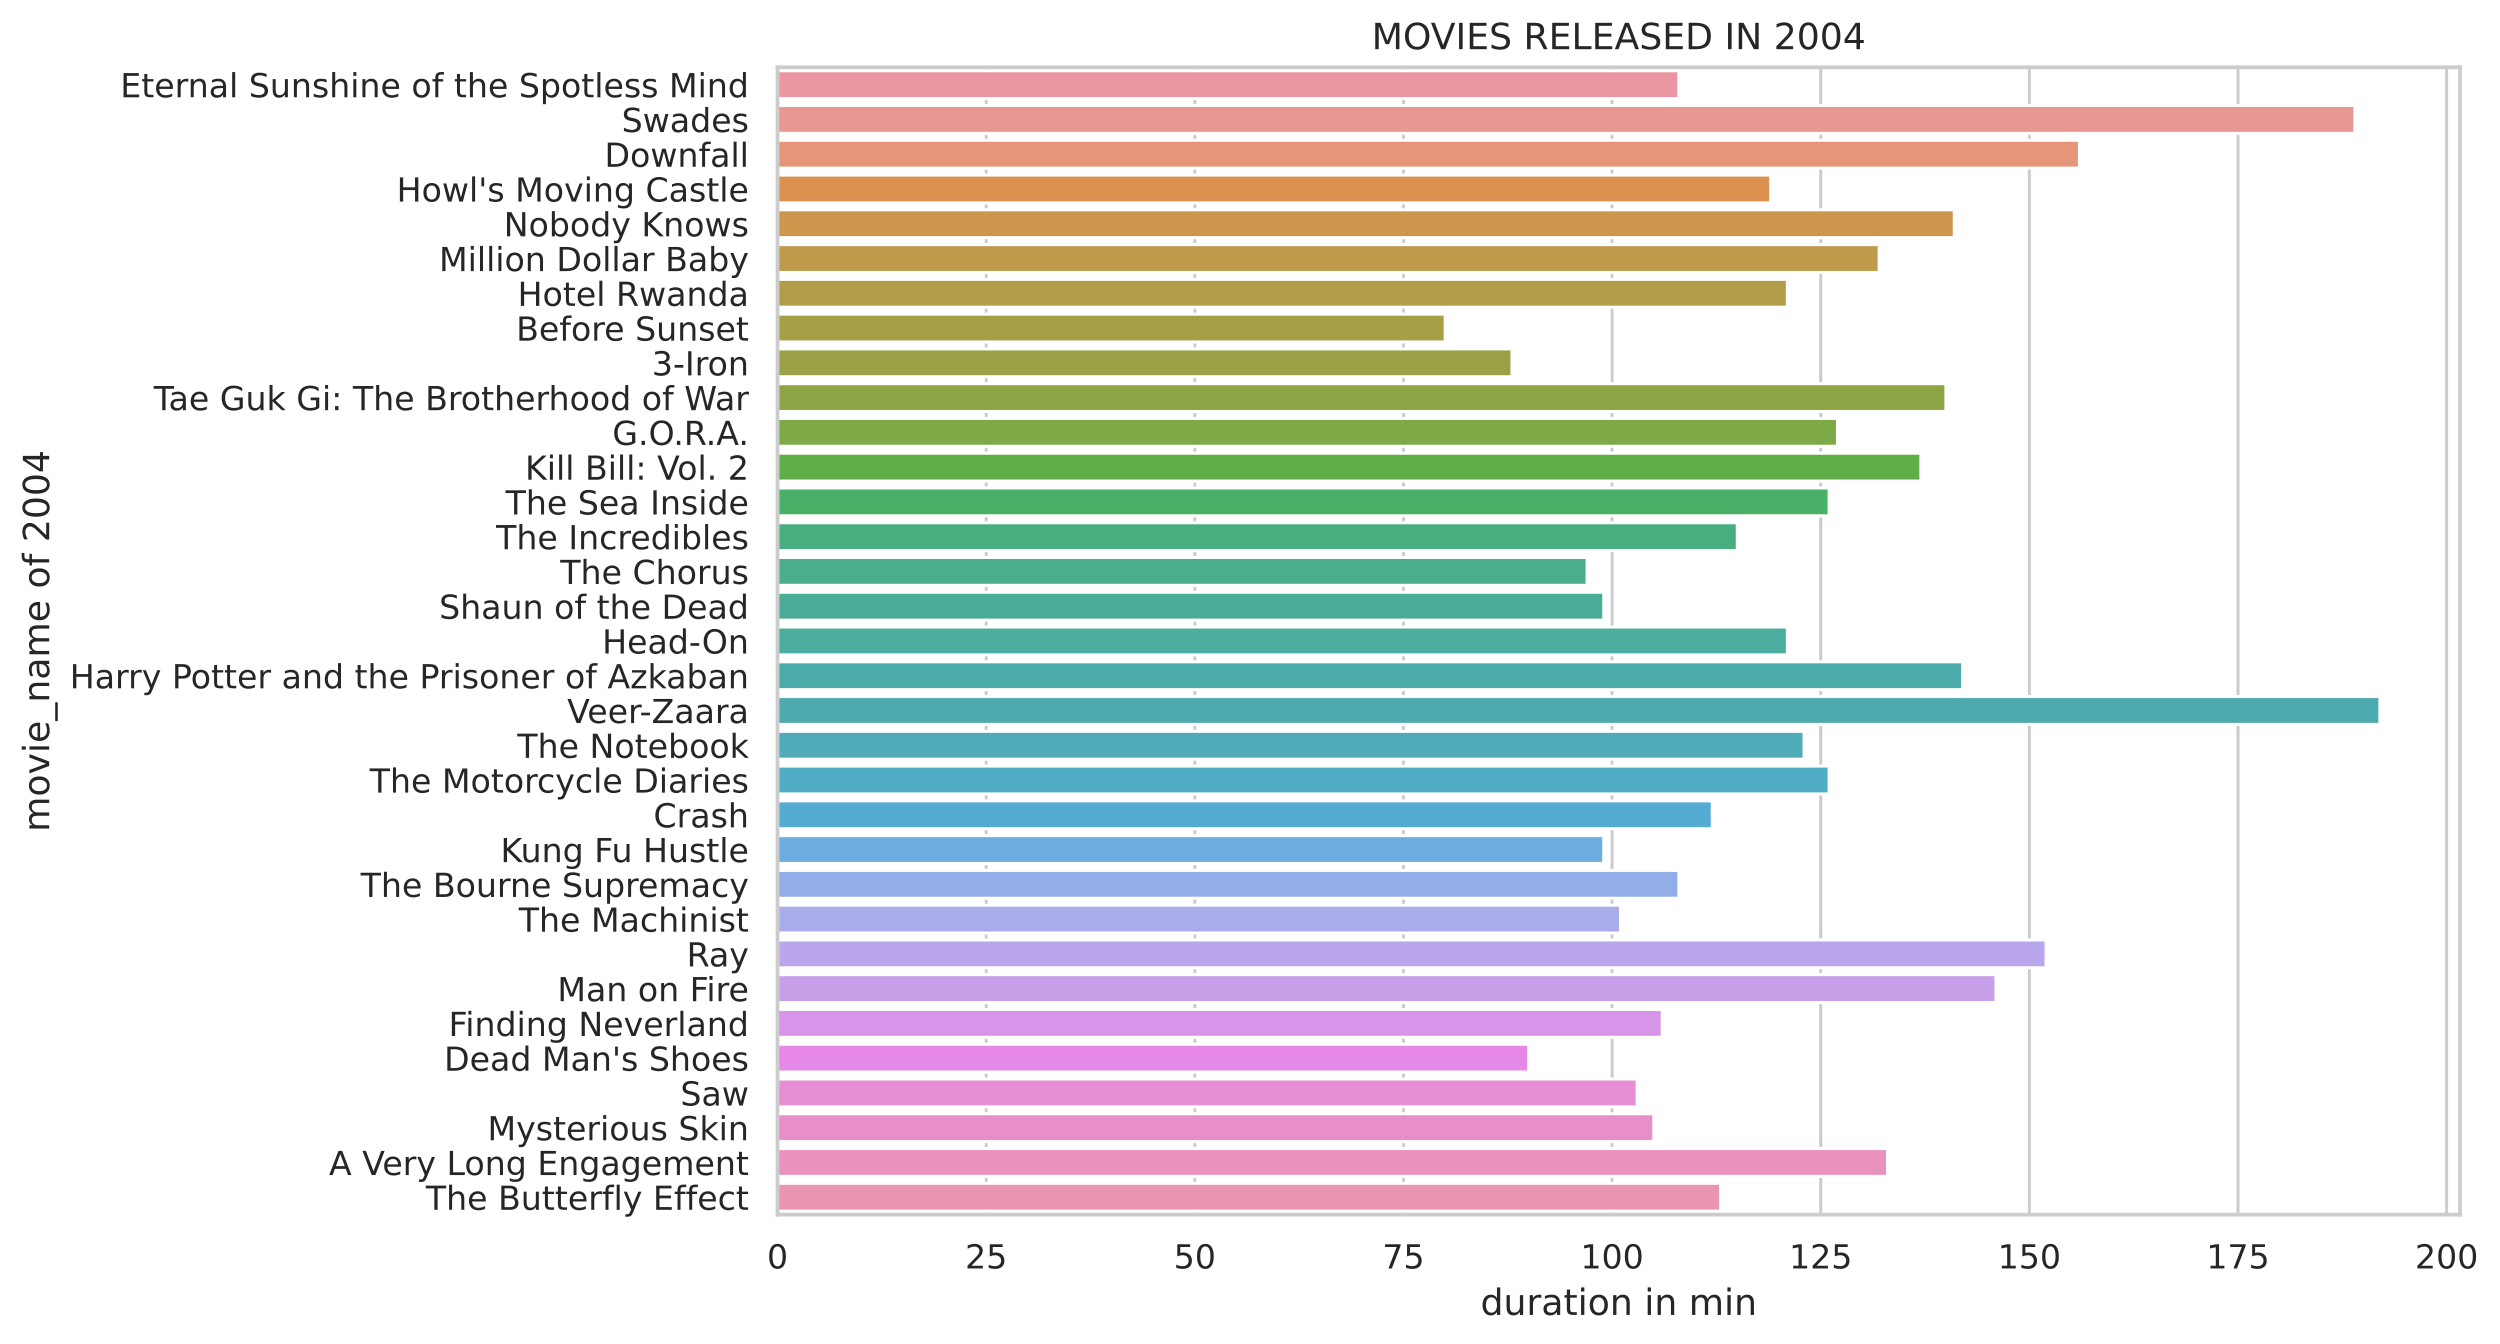 <?xml version="1.0" encoding="utf-8" standalone="no"?>
<!DOCTYPE svg PUBLIC "-//W3C//DTD SVG 1.1//EN"
  "http://www.w3.org/Graphics/SVG/1.1/DTD/svg11.dtd">
<!-- Created with matplotlib (https://matplotlib.org/) -->
<svg height="445.798pt" version="1.1" viewBox="0 0 829.151 445.798" width="829.151pt" xmlns="http://www.w3.org/2000/svg" xmlns:xlink="http://www.w3.org/1999/xlink">
 <defs>
  <style type="text/css">*{stroke-linecap:butt;stroke-linejoin:round;}</style>
 </defs>
 <g id="figure_1">
  <g id="patch_1">
   <path d="M 0 445.798 
L 829.151 445.798 
L 829.151 0 
L 0 0 
z
" style="fill:#ffffff;"/>
  </g>
  <g id="axes_1">
   <g id="patch_2">
    <path d="M 257.881 402.838 
L 815.881 402.838 
L 815.881 22.318 
L 257.881 22.318 
z
" style="fill:#ffffff;"/>
   </g>
   <g id="matplotlib.axis_1">
    <g id="xtick_1">
     <g id="line2d_1">
      <path clip-path="url(#p0cfaf6b047)" d="M 257.881 402.838 
L 257.881 22.318 
" style="fill:none;stroke:#cccccc;stroke-linecap:round;"/>
     </g>
     <g id="text_1">
      <!-- 0 -->
      <g style="fill:#262626;" transform="translate(254.382 420.696)scale(0.11 -0.11)">
       <defs>
        <path d="M 31.781 66.406 
Q 24.172 66.406 20.328 58.906 
Q 16.5 51.422 16.5 36.375 
Q 16.5 21.391 20.328 13.891 
Q 24.172 6.391 31.781 6.391 
Q 39.453 6.391 43.281 13.891 
Q 47.125 21.391 47.125 36.375 
Q 47.125 51.422 43.281 58.906 
Q 39.453 66.406 31.781 66.406 
z
M 31.781 74.219 
Q 44.047 74.219 50.516 64.516 
Q 56.984 54.828 56.984 36.375 
Q 56.984 17.969 50.516 8.266 
Q 44.047 -1.422 31.781 -1.422 
Q 19.531 -1.422 13.062 8.266 
Q 6.594 17.969 6.594 36.375 
Q 6.594 54.828 13.062 64.516 
Q 19.531 74.219 31.781 74.219 
z
" id="DejaVuSans-48"/>
       </defs>
       <use xlink:href="#DejaVuSans-48"/>
      </g>
     </g>
    </g>
    <g id="xtick_2">
     <g id="line2d_2">
      <path clip-path="url(#p0cfaf6b047)" d="M 327.078 402.838 
L 327.078 22.318 
" style="fill:none;stroke:#cccccc;stroke-linecap:round;"/>
     </g>
     <g id="text_2">
      <!-- 25 -->
      <g style="fill:#262626;" transform="translate(320.079 420.696)scale(0.11 -0.11)">
       <defs>
        <path d="M 19.188 8.297 
L 53.609 8.297 
L 53.609 0 
L 7.328 0 
L 7.328 8.297 
Q 12.938 14.109 22.625 23.891 
Q 32.328 33.688 34.812 36.531 
Q 39.547 41.844 41.422 45.531 
Q 43.312 49.219 43.312 52.781 
Q 43.312 58.594 39.234 62.25 
Q 35.156 65.922 28.609 65.922 
Q 23.969 65.922 18.812 64.312 
Q 13.672 62.703 7.812 59.422 
L 7.812 69.391 
Q 13.766 71.781 18.938 73 
Q 24.125 74.219 28.422 74.219 
Q 39.75 74.219 46.484 68.547 
Q 53.219 62.891 53.219 53.422 
Q 53.219 48.922 51.531 44.891 
Q 49.859 40.875 45.406 35.406 
Q 44.188 33.984 37.641 27.219 
Q 31.109 20.453 19.188 8.297 
z
" id="DejaVuSans-50"/>
        <path d="M 10.797 72.906 
L 49.516 72.906 
L 49.516 64.594 
L 19.828 64.594 
L 19.828 46.734 
Q 21.969 47.469 24.109 47.828 
Q 26.266 48.188 28.422 48.188 
Q 40.625 48.188 47.75 41.5 
Q 54.891 34.812 54.891 23.391 
Q 54.891 11.625 47.562 5.094 
Q 40.234 -1.422 26.906 -1.422 
Q 22.312 -1.422 17.547 -0.641 
Q 12.797 0.141 7.719 1.703 
L 7.719 11.625 
Q 12.109 9.234 16.797 8.062 
Q 21.484 6.891 26.703 6.891 
Q 35.156 6.891 40.078 11.328 
Q 45.016 15.766 45.016 23.391 
Q 45.016 31 40.078 35.438 
Q 35.156 39.891 26.703 39.891 
Q 22.75 39.891 18.812 39.016 
Q 14.891 38.141 10.797 36.281 
z
" id="DejaVuSans-53"/>
       </defs>
       <use xlink:href="#DejaVuSans-50"/>
       <use x="63.623" xlink:href="#DejaVuSans-53"/>
      </g>
     </g>
    </g>
    <g id="xtick_3">
     <g id="line2d_3">
      <path clip-path="url(#p0cfaf6b047)" d="M 396.274 402.838 
L 396.274 22.318 
" style="fill:none;stroke:#cccccc;stroke-linecap:round;"/>
     </g>
     <g id="text_3">
      <!-- 50 -->
      <g style="fill:#262626;" transform="translate(389.275 420.696)scale(0.11 -0.11)">
       <use xlink:href="#DejaVuSans-53"/>
       <use x="63.623" xlink:href="#DejaVuSans-48"/>
      </g>
     </g>
    </g>
    <g id="xtick_4">
     <g id="line2d_4">
      <path clip-path="url(#p0cfaf6b047)" d="M 465.47 402.838 
L 465.47 22.318 
" style="fill:none;stroke:#cccccc;stroke-linecap:round;"/>
     </g>
     <g id="text_4">
      <!-- 75 -->
      <g style="fill:#262626;" transform="translate(458.472 420.696)scale(0.11 -0.11)">
       <defs>
        <path d="M 8.203 72.906 
L 55.078 72.906 
L 55.078 68.703 
L 28.609 0 
L 18.312 0 
L 43.219 64.594 
L 8.203 64.594 
z
" id="DejaVuSans-55"/>
       </defs>
       <use xlink:href="#DejaVuSans-55"/>
       <use x="63.623" xlink:href="#DejaVuSans-53"/>
      </g>
     </g>
    </g>
    <g id="xtick_5">
     <g id="line2d_5">
      <path clip-path="url(#p0cfaf6b047)" d="M 534.667 402.838 
L 534.667 22.318 
" style="fill:none;stroke:#cccccc;stroke-linecap:round;"/>
     </g>
     <g id="text_5">
      <!-- 100 -->
      <g style="fill:#262626;" transform="translate(524.169 420.696)scale(0.11 -0.11)">
       <defs>
        <path d="M 12.406 8.297 
L 28.516 8.297 
L 28.516 63.922 
L 10.984 60.406 
L 10.984 69.391 
L 28.422 72.906 
L 38.281 72.906 
L 38.281 8.297 
L 54.391 8.297 
L 54.391 0 
L 12.406 0 
z
" id="DejaVuSans-49"/>
       </defs>
       <use xlink:href="#DejaVuSans-49"/>
       <use x="63.623" xlink:href="#DejaVuSans-48"/>
       <use x="127.246" xlink:href="#DejaVuSans-48"/>
      </g>
     </g>
    </g>
    <g id="xtick_6">
     <g id="line2d_6">
      <path clip-path="url(#p0cfaf6b047)" d="M 603.863 402.838 
L 603.863 22.318 
" style="fill:none;stroke:#cccccc;stroke-linecap:round;"/>
     </g>
     <g id="text_6">
      <!-- 125 -->
      <g style="fill:#262626;" transform="translate(593.365 420.696)scale(0.11 -0.11)">
       <use xlink:href="#DejaVuSans-49"/>
       <use x="63.623" xlink:href="#DejaVuSans-50"/>
       <use x="127.246" xlink:href="#DejaVuSans-53"/>
      </g>
     </g>
    </g>
    <g id="xtick_7">
     <g id="line2d_7">
      <path clip-path="url(#p0cfaf6b047)" d="M 673.06 402.838 
L 673.06 22.318 
" style="fill:none;stroke:#cccccc;stroke-linecap:round;"/>
     </g>
     <g id="text_7">
      <!-- 150 -->
      <g style="fill:#262626;" transform="translate(662.562 420.696)scale(0.11 -0.11)">
       <use xlink:href="#DejaVuSans-49"/>
       <use x="63.623" xlink:href="#DejaVuSans-53"/>
       <use x="127.246" xlink:href="#DejaVuSans-48"/>
      </g>
     </g>
    </g>
    <g id="xtick_8">
     <g id="line2d_8">
      <path clip-path="url(#p0cfaf6b047)" d="M 742.256 402.838 
L 742.256 22.318 
" style="fill:none;stroke:#cccccc;stroke-linecap:round;"/>
     </g>
     <g id="text_8">
      <!-- 175 -->
      <g style="fill:#262626;" transform="translate(731.758 420.696)scale(0.11 -0.11)">
       <use xlink:href="#DejaVuSans-49"/>
       <use x="63.623" xlink:href="#DejaVuSans-55"/>
       <use x="127.246" xlink:href="#DejaVuSans-53"/>
      </g>
     </g>
    </g>
    <g id="xtick_9">
     <g id="line2d_9">
      <path clip-path="url(#p0cfaf6b047)" d="M 811.453 402.838 
L 811.453 22.318 
" style="fill:none;stroke:#cccccc;stroke-linecap:round;"/>
     </g>
     <g id="text_9">
      <!-- 200 -->
      <g style="fill:#262626;" transform="translate(800.954 420.696)scale(0.11 -0.11)">
       <use xlink:href="#DejaVuSans-50"/>
       <use x="63.623" xlink:href="#DejaVuSans-48"/>
       <use x="127.246" xlink:href="#DejaVuSans-48"/>
      </g>
     </g>
    </g>
    <g id="text_10">
     <!-- duration in min -->
     <g style="fill:#262626;" transform="translate(491.036 436.102)scale(0.12 -0.12)">
      <defs>
       <path d="M 45.406 46.391 
L 45.406 75.984 
L 54.391 75.984 
L 54.391 0 
L 45.406 0 
L 45.406 8.203 
Q 42.578 3.328 38.25 0.953 
Q 33.938 -1.422 27.875 -1.422 
Q 17.969 -1.422 11.734 6.484 
Q 5.516 14.406 5.516 27.297 
Q 5.516 40.188 11.734 48.094 
Q 17.969 56 27.875 56 
Q 33.938 56 38.25 53.625 
Q 42.578 51.266 45.406 46.391 
z
M 14.797 27.297 
Q 14.797 17.391 18.875 11.75 
Q 22.953 6.109 30.078 6.109 
Q 37.203 6.109 41.297 11.75 
Q 45.406 17.391 45.406 27.297 
Q 45.406 37.203 41.297 42.844 
Q 37.203 48.484 30.078 48.484 
Q 22.953 48.484 18.875 42.844 
Q 14.797 37.203 14.797 27.297 
z
" id="DejaVuSans-100"/>
       <path d="M 8.5 21.578 
L 8.5 54.688 
L 17.484 54.688 
L 17.484 21.922 
Q 17.484 14.156 20.5 10.266 
Q 23.531 6.391 29.594 6.391 
Q 36.859 6.391 41.078 11.031 
Q 45.312 15.672 45.312 23.688 
L 45.312 54.688 
L 54.297 54.688 
L 54.297 0 
L 45.312 0 
L 45.312 8.406 
Q 42.047 3.422 37.719 1 
Q 33.406 -1.422 27.688 -1.422 
Q 18.266 -1.422 13.375 4.438 
Q 8.5 10.297 8.5 21.578 
z
M 31.109 56 
z
" id="DejaVuSans-117"/>
       <path d="M 41.109 46.297 
Q 39.594 47.172 37.812 47.578 
Q 36.031 48 33.891 48 
Q 26.266 48 22.188 43.047 
Q 18.109 38.094 18.109 28.812 
L 18.109 0 
L 9.078 0 
L 9.078 54.688 
L 18.109 54.688 
L 18.109 46.188 
Q 20.953 51.172 25.484 53.578 
Q 30.031 56 36.531 56 
Q 37.453 56 38.578 55.875 
Q 39.703 55.766 41.062 55.516 
z
" id="DejaVuSans-114"/>
       <path d="M 34.281 27.484 
Q 23.391 27.484 19.188 25 
Q 14.984 22.516 14.984 16.5 
Q 14.984 11.719 18.141 8.906 
Q 21.297 6.109 26.703 6.109 
Q 34.188 6.109 38.703 11.406 
Q 43.219 16.703 43.219 25.484 
L 43.219 27.484 
z
M 52.203 31.203 
L 52.203 0 
L 43.219 0 
L 43.219 8.297 
Q 40.141 3.328 35.547 0.953 
Q 30.953 -1.422 24.312 -1.422 
Q 15.922 -1.422 10.953 3.297 
Q 6 8.016 6 15.922 
Q 6 25.141 12.172 29.828 
Q 18.359 34.516 30.609 34.516 
L 43.219 34.516 
L 43.219 35.406 
Q 43.219 41.609 39.141 45 
Q 35.062 48.391 27.688 48.391 
Q 23 48.391 18.547 47.266 
Q 14.109 46.141 10.016 43.891 
L 10.016 52.203 
Q 14.938 54.109 19.578 55.047 
Q 24.219 56 28.609 56 
Q 40.484 56 46.344 49.844 
Q 52.203 43.703 52.203 31.203 
z
" id="DejaVuSans-97"/>
       <path d="M 18.312 70.219 
L 18.312 54.688 
L 36.812 54.688 
L 36.812 47.703 
L 18.312 47.703 
L 18.312 18.016 
Q 18.312 11.328 20.141 9.422 
Q 21.969 7.516 27.594 7.516 
L 36.812 7.516 
L 36.812 0 
L 27.594 0 
Q 17.188 0 13.234 3.875 
Q 9.281 7.766 9.281 18.016 
L 9.281 47.703 
L 2.688 47.703 
L 2.688 54.688 
L 9.281 54.688 
L 9.281 70.219 
z
" id="DejaVuSans-116"/>
       <path d="M 9.422 54.688 
L 18.406 54.688 
L 18.406 0 
L 9.422 0 
z
M 9.422 75.984 
L 18.406 75.984 
L 18.406 64.594 
L 9.422 64.594 
z
" id="DejaVuSans-105"/>
       <path d="M 30.609 48.391 
Q 23.391 48.391 19.188 42.75 
Q 14.984 37.109 14.984 27.297 
Q 14.984 17.484 19.156 11.844 
Q 23.344 6.203 30.609 6.203 
Q 37.797 6.203 41.984 11.859 
Q 46.188 17.531 46.188 27.297 
Q 46.188 37.016 41.984 42.703 
Q 37.797 48.391 30.609 48.391 
z
M 30.609 56 
Q 42.328 56 49.016 48.375 
Q 55.719 40.766 55.719 27.297 
Q 55.719 13.875 49.016 6.219 
Q 42.328 -1.422 30.609 -1.422 
Q 18.844 -1.422 12.172 6.219 
Q 5.516 13.875 5.516 27.297 
Q 5.516 40.766 12.172 48.375 
Q 18.844 56 30.609 56 
z
" id="DejaVuSans-111"/>
       <path d="M 54.891 33.016 
L 54.891 0 
L 45.906 0 
L 45.906 32.719 
Q 45.906 40.484 42.875 44.328 
Q 39.844 48.188 33.797 48.188 
Q 26.516 48.188 22.312 43.547 
Q 18.109 38.922 18.109 30.906 
L 18.109 0 
L 9.078 0 
L 9.078 54.688 
L 18.109 54.688 
L 18.109 46.188 
Q 21.344 51.125 25.703 53.562 
Q 30.078 56 35.797 56 
Q 45.219 56 50.047 50.172 
Q 54.891 44.344 54.891 33.016 
z
" id="DejaVuSans-110"/>
       <path id="DejaVuSans-32"/>
       <path d="M 52 44.188 
Q 55.375 50.25 60.062 53.125 
Q 64.75 56 71.094 56 
Q 79.641 56 84.281 50.016 
Q 88.922 44.047 88.922 33.016 
L 88.922 0 
L 79.891 0 
L 79.891 32.719 
Q 79.891 40.578 77.094 44.375 
Q 74.312 48.188 68.609 48.188 
Q 61.625 48.188 57.562 43.547 
Q 53.516 38.922 53.516 30.906 
L 53.516 0 
L 44.484 0 
L 44.484 32.719 
Q 44.484 40.625 41.703 44.406 
Q 38.922 48.188 33.109 48.188 
Q 26.219 48.188 22.156 43.531 
Q 18.109 38.875 18.109 30.906 
L 18.109 0 
L 9.078 0 
L 9.078 54.688 
L 18.109 54.688 
L 18.109 46.188 
Q 21.188 51.219 25.484 53.609 
Q 29.781 56 35.688 56 
Q 41.656 56 45.828 52.969 
Q 50 49.953 52 44.188 
z
" id="DejaVuSans-109"/>
      </defs>
      <use xlink:href="#DejaVuSans-100"/>
      <use x="63.477" xlink:href="#DejaVuSans-117"/>
      <use x="126.855" xlink:href="#DejaVuSans-114"/>
      <use x="167.969" xlink:href="#DejaVuSans-97"/>
      <use x="229.248" xlink:href="#DejaVuSans-116"/>
      <use x="268.457" xlink:href="#DejaVuSans-105"/>
      <use x="296.24" xlink:href="#DejaVuSans-111"/>
      <use x="357.422" xlink:href="#DejaVuSans-110"/>
      <use x="420.801" xlink:href="#DejaVuSans-32"/>
      <use x="452.588" xlink:href="#DejaVuSans-105"/>
      <use x="480.371" xlink:href="#DejaVuSans-110"/>
      <use x="543.75" xlink:href="#DejaVuSans-32"/>
      <use x="575.537" xlink:href="#DejaVuSans-109"/>
      <use x="672.949" xlink:href="#DejaVuSans-105"/>
      <use x="700.732" xlink:href="#DejaVuSans-110"/>
     </g>
    </g>
   </g>
   <g id="matplotlib.axis_2">
    <g id="ytick_1">
     <g id="text_11">
      <!-- Eternal Sunshine of the Spotless Mind -->
      <g style="fill:#262626;" transform="translate(39.898 32.263)scale(0.11 -0.11)">
       <defs>
        <path d="M 9.812 72.906 
L 55.906 72.906 
L 55.906 64.594 
L 19.672 64.594 
L 19.672 43.016 
L 54.391 43.016 
L 54.391 34.719 
L 19.672 34.719 
L 19.672 8.297 
L 56.781 8.297 
L 56.781 0 
L 9.812 0 
z
" id="DejaVuSans-69"/>
        <path d="M 56.203 29.594 
L 56.203 25.203 
L 14.891 25.203 
Q 15.484 15.922 20.484 11.062 
Q 25.484 6.203 34.422 6.203 
Q 39.594 6.203 44.453 7.469 
Q 49.312 8.734 54.109 11.281 
L 54.109 2.781 
Q 49.266 0.734 44.188 -0.344 
Q 39.109 -1.422 33.891 -1.422 
Q 20.797 -1.422 13.156 6.188 
Q 5.516 13.812 5.516 26.812 
Q 5.516 40.234 12.766 48.109 
Q 20.016 56 32.328 56 
Q 43.359 56 49.781 48.891 
Q 56.203 41.797 56.203 29.594 
z
M 47.219 32.234 
Q 47.125 39.594 43.094 43.984 
Q 39.062 48.391 32.422 48.391 
Q 24.906 48.391 20.391 44.141 
Q 15.875 39.891 15.188 32.172 
z
" id="DejaVuSans-101"/>
        <path d="M 9.422 75.984 
L 18.406 75.984 
L 18.406 0 
L 9.422 0 
z
" id="DejaVuSans-108"/>
        <path d="M 53.516 70.516 
L 53.516 60.891 
Q 47.906 63.578 42.922 64.891 
Q 37.938 66.219 33.297 66.219 
Q 25.25 66.219 20.875 63.094 
Q 16.5 59.969 16.5 54.203 
Q 16.5 49.359 19.406 46.891 
Q 22.312 44.438 30.422 42.922 
L 36.375 41.703 
Q 47.406 39.594 52.656 34.297 
Q 57.906 29 57.906 20.125 
Q 57.906 9.516 50.797 4.047 
Q 43.703 -1.422 29.984 -1.422 
Q 24.812 -1.422 18.969 -0.25 
Q 13.141 0.922 6.891 3.219 
L 6.891 13.375 
Q 12.891 10.016 18.656 8.297 
Q 24.422 6.594 29.984 6.594 
Q 38.422 6.594 43.016 9.906 
Q 47.609 13.234 47.609 19.391 
Q 47.609 24.75 44.312 27.781 
Q 41.016 30.812 33.5 32.328 
L 27.484 33.5 
Q 16.453 35.688 11.516 40.375 
Q 6.594 45.062 6.594 53.422 
Q 6.594 63.094 13.406 68.656 
Q 20.219 74.219 32.172 74.219 
Q 37.312 74.219 42.625 73.281 
Q 47.953 72.359 53.516 70.516 
z
" id="DejaVuSans-83"/>
        <path d="M 44.281 53.078 
L 44.281 44.578 
Q 40.484 46.531 36.375 47.5 
Q 32.281 48.484 27.875 48.484 
Q 21.188 48.484 17.844 46.438 
Q 14.5 44.391 14.5 40.281 
Q 14.5 37.156 16.891 35.375 
Q 19.281 33.594 26.516 31.984 
L 29.594 31.297 
Q 39.156 29.25 43.188 25.516 
Q 47.219 21.781 47.219 15.094 
Q 47.219 7.469 41.188 3.016 
Q 35.156 -1.422 24.609 -1.422 
Q 20.219 -1.422 15.453 -0.562 
Q 10.688 0.297 5.422 2 
L 5.422 11.281 
Q 10.406 8.688 15.234 7.391 
Q 20.062 6.109 24.812 6.109 
Q 31.156 6.109 34.562 8.281 
Q 37.984 10.453 37.984 14.406 
Q 37.984 18.062 35.516 20.016 
Q 33.062 21.969 24.703 23.781 
L 21.578 24.516 
Q 13.234 26.266 9.516 29.906 
Q 5.812 33.547 5.812 39.891 
Q 5.812 47.609 11.281 51.797 
Q 16.75 56 26.812 56 
Q 31.781 56 36.172 55.266 
Q 40.578 54.547 44.281 53.078 
z
" id="DejaVuSans-115"/>
        <path d="M 54.891 33.016 
L 54.891 0 
L 45.906 0 
L 45.906 32.719 
Q 45.906 40.484 42.875 44.328 
Q 39.844 48.188 33.797 48.188 
Q 26.516 48.188 22.312 43.547 
Q 18.109 38.922 18.109 30.906 
L 18.109 0 
L 9.078 0 
L 9.078 75.984 
L 18.109 75.984 
L 18.109 46.188 
Q 21.344 51.125 25.703 53.562 
Q 30.078 56 35.797 56 
Q 45.219 56 50.047 50.172 
Q 54.891 44.344 54.891 33.016 
z
" id="DejaVuSans-104"/>
        <path d="M 37.109 75.984 
L 37.109 68.5 
L 28.516 68.5 
Q 23.688 68.5 21.797 66.547 
Q 19.922 64.594 19.922 59.516 
L 19.922 54.688 
L 34.719 54.688 
L 34.719 47.703 
L 19.922 47.703 
L 19.922 0 
L 10.891 0 
L 10.891 47.703 
L 2.297 47.703 
L 2.297 54.688 
L 10.891 54.688 
L 10.891 58.5 
Q 10.891 67.625 15.141 71.797 
Q 19.391 75.984 28.609 75.984 
z
" id="DejaVuSans-102"/>
        <path d="M 18.109 8.203 
L 18.109 -20.797 
L 9.078 -20.797 
L 9.078 54.688 
L 18.109 54.688 
L 18.109 46.391 
Q 20.953 51.266 25.266 53.625 
Q 29.594 56 35.594 56 
Q 45.562 56 51.781 48.094 
Q 58.016 40.188 58.016 27.297 
Q 58.016 14.406 51.781 6.484 
Q 45.562 -1.422 35.594 -1.422 
Q 29.594 -1.422 25.266 0.953 
Q 20.953 3.328 18.109 8.203 
z
M 48.688 27.297 
Q 48.688 37.203 44.609 42.844 
Q 40.531 48.484 33.406 48.484 
Q 26.266 48.484 22.188 42.844 
Q 18.109 37.203 18.109 27.297 
Q 18.109 17.391 22.188 11.75 
Q 26.266 6.109 33.406 6.109 
Q 40.531 6.109 44.609 11.75 
Q 48.688 17.391 48.688 27.297 
z
" id="DejaVuSans-112"/>
        <path d="M 9.812 72.906 
L 24.516 72.906 
L 43.109 23.297 
L 61.812 72.906 
L 76.516 72.906 
L 76.516 0 
L 66.891 0 
L 66.891 64.016 
L 48.094 14.016 
L 38.188 14.016 
L 19.391 64.016 
L 19.391 0 
L 9.812 0 
z
" id="DejaVuSans-77"/>
       </defs>
       <use xlink:href="#DejaVuSans-69"/>
       <use x="63.184" xlink:href="#DejaVuSans-116"/>
       <use x="102.393" xlink:href="#DejaVuSans-101"/>
       <use x="163.916" xlink:href="#DejaVuSans-114"/>
       <use x="203.279" xlink:href="#DejaVuSans-110"/>
       <use x="266.658" xlink:href="#DejaVuSans-97"/>
       <use x="327.938" xlink:href="#DejaVuSans-108"/>
       <use x="355.721" xlink:href="#DejaVuSans-32"/>
       <use x="387.508" xlink:href="#DejaVuSans-83"/>
       <use x="450.984" xlink:href="#DejaVuSans-117"/>
       <use x="514.363" xlink:href="#DejaVuSans-110"/>
       <use x="577.742" xlink:href="#DejaVuSans-115"/>
       <use x="629.842" xlink:href="#DejaVuSans-104"/>
       <use x="693.221" xlink:href="#DejaVuSans-105"/>
       <use x="721.004" xlink:href="#DejaVuSans-110"/>
       <use x="784.383" xlink:href="#DejaVuSans-101"/>
       <use x="845.906" xlink:href="#DejaVuSans-32"/>
       <use x="877.693" xlink:href="#DejaVuSans-111"/>
       <use x="938.875" xlink:href="#DejaVuSans-102"/>
       <use x="974.08" xlink:href="#DejaVuSans-32"/>
       <use x="1005.867" xlink:href="#DejaVuSans-116"/>
       <use x="1045.076" xlink:href="#DejaVuSans-104"/>
       <use x="1108.455" xlink:href="#DejaVuSans-101"/>
       <use x="1169.979" xlink:href="#DejaVuSans-32"/>
       <use x="1201.766" xlink:href="#DejaVuSans-83"/>
       <use x="1265.242" xlink:href="#DejaVuSans-112"/>
       <use x="1328.719" xlink:href="#DejaVuSans-111"/>
       <use x="1389.9" xlink:href="#DejaVuSans-116"/>
       <use x="1429.109" xlink:href="#DejaVuSans-108"/>
       <use x="1456.893" xlink:href="#DejaVuSans-101"/>
       <use x="1518.416" xlink:href="#DejaVuSans-115"/>
       <use x="1570.516" xlink:href="#DejaVuSans-115"/>
       <use x="1622.615" xlink:href="#DejaVuSans-32"/>
       <use x="1654.402" xlink:href="#DejaVuSans-77"/>
       <use x="1740.682" xlink:href="#DejaVuSans-105"/>
       <use x="1768.465" xlink:href="#DejaVuSans-110"/>
       <use x="1831.844" xlink:href="#DejaVuSans-100"/>
      </g>
     </g>
    </g>
    <g id="ytick_2">
     <g id="text_12">
      <!-- Swades -->
      <g style="fill:#262626;" transform="translate(206.179 43.794)scale(0.11 -0.11)">
       <defs>
        <path d="M 4.203 54.688 
L 13.188 54.688 
L 24.422 12.016 
L 35.594 54.688 
L 46.188 54.688 
L 57.422 12.016 
L 68.609 54.688 
L 77.594 54.688 
L 63.281 0 
L 52.688 0 
L 40.922 44.828 
L 29.109 0 
L 18.5 0 
z
" id="DejaVuSans-119"/>
       </defs>
       <use xlink:href="#DejaVuSans-83"/>
       <use x="63.477" xlink:href="#DejaVuSans-119"/>
       <use x="145.264" xlink:href="#DejaVuSans-97"/>
       <use x="206.543" xlink:href="#DejaVuSans-100"/>
       <use x="270.02" xlink:href="#DejaVuSans-101"/>
       <use x="331.543" xlink:href="#DejaVuSans-115"/>
      </g>
     </g>
    </g>
    <g id="ytick_3">
     <g id="text_13">
      <!-- Downfall -->
      <g style="fill:#262626;" transform="translate(200.488 55.325)scale(0.11 -0.11)">
       <defs>
        <path d="M 19.672 64.797 
L 19.672 8.109 
L 31.594 8.109 
Q 46.688 8.109 53.688 14.938 
Q 60.688 21.781 60.688 36.531 
Q 60.688 51.172 53.688 57.984 
Q 46.688 64.797 31.594 64.797 
z
M 9.812 72.906 
L 30.078 72.906 
Q 51.266 72.906 61.172 64.094 
Q 71.094 55.281 71.094 36.531 
Q 71.094 17.672 61.125 8.828 
Q 51.172 0 30.078 0 
L 9.812 0 
z
" id="DejaVuSans-68"/>
       </defs>
       <use xlink:href="#DejaVuSans-68"/>
       <use x="77.002" xlink:href="#DejaVuSans-111"/>
       <use x="138.184" xlink:href="#DejaVuSans-119"/>
       <use x="219.971" xlink:href="#DejaVuSans-110"/>
       <use x="283.35" xlink:href="#DejaVuSans-102"/>
       <use x="318.555" xlink:href="#DejaVuSans-97"/>
       <use x="379.834" xlink:href="#DejaVuSans-108"/>
       <use x="407.617" xlink:href="#DejaVuSans-108"/>
      </g>
     </g>
    </g>
    <g id="ytick_4">
     <g id="text_14">
      <!-- Howl's Moving Castle -->
      <g style="fill:#262626;" transform="translate(131.549 66.855)scale(0.11 -0.11)">
       <defs>
        <path d="M 9.812 72.906 
L 19.672 72.906 
L 19.672 43.016 
L 55.516 43.016 
L 55.516 72.906 
L 65.375 72.906 
L 65.375 0 
L 55.516 0 
L 55.516 34.719 
L 19.672 34.719 
L 19.672 0 
L 9.812 0 
z
" id="DejaVuSans-72"/>
        <path d="M 17.922 72.906 
L 17.922 45.797 
L 9.625 45.797 
L 9.625 72.906 
z
" id="DejaVuSans-39"/>
        <path d="M 2.984 54.688 
L 12.5 54.688 
L 29.594 8.797 
L 46.688 54.688 
L 56.203 54.688 
L 35.688 0 
L 23.484 0 
z
" id="DejaVuSans-118"/>
        <path d="M 45.406 27.984 
Q 45.406 37.75 41.375 43.109 
Q 37.359 48.484 30.078 48.484 
Q 22.859 48.484 18.828 43.109 
Q 14.797 37.75 14.797 27.984 
Q 14.797 18.266 18.828 12.891 
Q 22.859 7.516 30.078 7.516 
Q 37.359 7.516 41.375 12.891 
Q 45.406 18.266 45.406 27.984 
z
M 54.391 6.781 
Q 54.391 -7.172 48.188 -13.984 
Q 42 -20.797 29.203 -20.797 
Q 24.469 -20.797 20.266 -20.094 
Q 16.062 -19.391 12.109 -17.922 
L 12.109 -9.188 
Q 16.062 -11.328 19.922 -12.344 
Q 23.781 -13.375 27.781 -13.375 
Q 36.625 -13.375 41.016 -8.766 
Q 45.406 -4.156 45.406 5.172 
L 45.406 9.625 
Q 42.625 4.781 38.281 2.391 
Q 33.938 0 27.875 0 
Q 17.828 0 11.672 7.656 
Q 5.516 15.328 5.516 27.984 
Q 5.516 40.672 11.672 48.328 
Q 17.828 56 27.875 56 
Q 33.938 56 38.281 53.609 
Q 42.625 51.219 45.406 46.391 
L 45.406 54.688 
L 54.391 54.688 
z
" id="DejaVuSans-103"/>
        <path d="M 64.406 67.281 
L 64.406 56.891 
Q 59.422 61.531 53.781 63.812 
Q 48.141 66.109 41.797 66.109 
Q 29.297 66.109 22.656 58.469 
Q 16.016 50.828 16.016 36.375 
Q 16.016 21.969 22.656 14.328 
Q 29.297 6.688 41.797 6.688 
Q 48.141 6.688 53.781 8.984 
Q 59.422 11.281 64.406 15.922 
L 64.406 5.609 
Q 59.234 2.094 53.438 0.328 
Q 47.656 -1.422 41.219 -1.422 
Q 24.656 -1.422 15.125 8.703 
Q 5.609 18.844 5.609 36.375 
Q 5.609 53.953 15.125 64.078 
Q 24.656 74.219 41.219 74.219 
Q 47.75 74.219 53.531 72.484 
Q 59.328 70.75 64.406 67.281 
z
" id="DejaVuSans-67"/>
       </defs>
       <use xlink:href="#DejaVuSans-72"/>
       <use x="75.195" xlink:href="#DejaVuSans-111"/>
       <use x="136.377" xlink:href="#DejaVuSans-119"/>
       <use x="218.164" xlink:href="#DejaVuSans-108"/>
       <use x="245.947" xlink:href="#DejaVuSans-39"/>
       <use x="273.438" xlink:href="#DejaVuSans-115"/>
       <use x="325.537" xlink:href="#DejaVuSans-32"/>
       <use x="357.324" xlink:href="#DejaVuSans-77"/>
       <use x="443.604" xlink:href="#DejaVuSans-111"/>
       <use x="504.785" xlink:href="#DejaVuSans-118"/>
       <use x="563.965" xlink:href="#DejaVuSans-105"/>
       <use x="591.748" xlink:href="#DejaVuSans-110"/>
       <use x="655.127" xlink:href="#DejaVuSans-103"/>
       <use x="718.604" xlink:href="#DejaVuSans-32"/>
       <use x="750.391" xlink:href="#DejaVuSans-67"/>
       <use x="820.215" xlink:href="#DejaVuSans-97"/>
       <use x="881.494" xlink:href="#DejaVuSans-115"/>
       <use x="933.594" xlink:href="#DejaVuSans-116"/>
       <use x="972.803" xlink:href="#DejaVuSans-108"/>
       <use x="1000.586" xlink:href="#DejaVuSans-101"/>
      </g>
     </g>
    </g>
    <g id="ytick_5">
     <g id="text_15">
      <!-- Nobody Knows -->
      <g style="fill:#262626;" transform="translate(167.076 78.386)scale(0.11 -0.11)">
       <defs>
        <path d="M 9.812 72.906 
L 23.094 72.906 
L 55.422 11.922 
L 55.422 72.906 
L 64.984 72.906 
L 64.984 0 
L 51.703 0 
L 19.391 60.984 
L 19.391 0 
L 9.812 0 
z
" id="DejaVuSans-78"/>
        <path d="M 48.688 27.297 
Q 48.688 37.203 44.609 42.844 
Q 40.531 48.484 33.406 48.484 
Q 26.266 48.484 22.188 42.844 
Q 18.109 37.203 18.109 27.297 
Q 18.109 17.391 22.188 11.75 
Q 26.266 6.109 33.406 6.109 
Q 40.531 6.109 44.609 11.75 
Q 48.688 17.391 48.688 27.297 
z
M 18.109 46.391 
Q 20.953 51.266 25.266 53.625 
Q 29.594 56 35.594 56 
Q 45.562 56 51.781 48.094 
Q 58.016 40.188 58.016 27.297 
Q 58.016 14.406 51.781 6.484 
Q 45.562 -1.422 35.594 -1.422 
Q 29.594 -1.422 25.266 0.953 
Q 20.953 3.328 18.109 8.203 
L 18.109 0 
L 9.078 0 
L 9.078 75.984 
L 18.109 75.984 
z
" id="DejaVuSans-98"/>
        <path d="M 32.172 -5.078 
Q 28.375 -14.844 24.75 -17.812 
Q 21.141 -20.797 15.094 -20.797 
L 7.906 -20.797 
L 7.906 -13.281 
L 13.188 -13.281 
Q 16.891 -13.281 18.938 -11.516 
Q 21 -9.766 23.484 -3.219 
L 25.094 0.875 
L 2.984 54.688 
L 12.5 54.688 
L 29.594 11.922 
L 46.688 54.688 
L 56.203 54.688 
z
" id="DejaVuSans-121"/>
        <path d="M 9.812 72.906 
L 19.672 72.906 
L 19.672 42.094 
L 52.391 72.906 
L 65.094 72.906 
L 28.906 38.922 
L 67.672 0 
L 54.688 0 
L 19.672 35.109 
L 19.672 0 
L 9.812 0 
z
" id="DejaVuSans-75"/>
       </defs>
       <use xlink:href="#DejaVuSans-78"/>
       <use x="74.805" xlink:href="#DejaVuSans-111"/>
       <use x="135.986" xlink:href="#DejaVuSans-98"/>
       <use x="199.463" xlink:href="#DejaVuSans-111"/>
       <use x="260.645" xlink:href="#DejaVuSans-100"/>
       <use x="324.121" xlink:href="#DejaVuSans-121"/>
       <use x="383.301" xlink:href="#DejaVuSans-32"/>
       <use x="415.088" xlink:href="#DejaVuSans-75"/>
       <use x="480.664" xlink:href="#DejaVuSans-110"/>
       <use x="544.043" xlink:href="#DejaVuSans-111"/>
       <use x="605.225" xlink:href="#DejaVuSans-119"/>
       <use x="687.012" xlink:href="#DejaVuSans-115"/>
      </g>
     </g>
    </g>
    <g id="ytick_6">
     <g id="text_16">
      <!-- Million Dollar Baby -->
      <g style="fill:#262626;" transform="translate(145.615 89.917)scale(0.11 -0.11)">
       <defs>
        <path d="M 19.672 34.812 
L 19.672 8.109 
L 35.5 8.109 
Q 43.453 8.109 47.281 11.406 
Q 51.125 14.703 51.125 21.484 
Q 51.125 28.328 47.281 31.562 
Q 43.453 34.812 35.5 34.812 
z
M 19.672 64.797 
L 19.672 42.828 
L 34.281 42.828 
Q 41.5 42.828 45.031 45.531 
Q 48.578 48.25 48.578 53.812 
Q 48.578 59.328 45.031 62.062 
Q 41.5 64.797 34.281 64.797 
z
M 9.812 72.906 
L 35.016 72.906 
Q 46.297 72.906 52.391 68.219 
Q 58.5 63.531 58.5 54.891 
Q 58.5 48.188 55.375 44.234 
Q 52.25 40.281 46.188 39.312 
Q 53.469 37.75 57.5 32.781 
Q 61.531 27.828 61.531 20.406 
Q 61.531 10.641 54.891 5.312 
Q 48.25 0 35.984 0 
L 9.812 0 
z
" id="DejaVuSans-66"/>
       </defs>
       <use xlink:href="#DejaVuSans-77"/>
       <use x="86.279" xlink:href="#DejaVuSans-105"/>
       <use x="114.062" xlink:href="#DejaVuSans-108"/>
       <use x="141.846" xlink:href="#DejaVuSans-108"/>
       <use x="169.629" xlink:href="#DejaVuSans-105"/>
       <use x="197.412" xlink:href="#DejaVuSans-111"/>
       <use x="258.594" xlink:href="#DejaVuSans-110"/>
       <use x="321.973" xlink:href="#DejaVuSans-32"/>
       <use x="353.76" xlink:href="#DejaVuSans-68"/>
       <use x="430.762" xlink:href="#DejaVuSans-111"/>
       <use x="491.943" xlink:href="#DejaVuSans-108"/>
       <use x="519.727" xlink:href="#DejaVuSans-108"/>
       <use x="547.51" xlink:href="#DejaVuSans-97"/>
       <use x="608.789" xlink:href="#DejaVuSans-114"/>
       <use x="649.902" xlink:href="#DejaVuSans-32"/>
       <use x="681.689" xlink:href="#DejaVuSans-66"/>
       <use x="750.293" xlink:href="#DejaVuSans-97"/>
       <use x="811.572" xlink:href="#DejaVuSans-98"/>
       <use x="875.049" xlink:href="#DejaVuSans-121"/>
      </g>
     </g>
    </g>
    <g id="ytick_7">
     <g id="text_17">
      <!-- Hotel Rwanda -->
      <g style="fill:#262626;" transform="translate(171.67 101.448)scale(0.11 -0.11)">
       <defs>
        <path d="M 44.391 34.188 
Q 47.562 33.109 50.562 29.594 
Q 53.562 26.078 56.594 19.922 
L 66.609 0 
L 56 0 
L 46.688 18.703 
Q 43.062 26.031 39.672 28.422 
Q 36.281 30.812 30.422 30.812 
L 19.672 30.812 
L 19.672 0 
L 9.812 0 
L 9.812 72.906 
L 32.078 72.906 
Q 44.578 72.906 50.734 67.672 
Q 56.891 62.453 56.891 51.906 
Q 56.891 45.016 53.688 40.469 
Q 50.484 35.938 44.391 34.188 
z
M 19.672 64.797 
L 19.672 38.922 
L 32.078 38.922 
Q 39.203 38.922 42.844 42.219 
Q 46.484 45.516 46.484 51.906 
Q 46.484 58.297 42.844 61.547 
Q 39.203 64.797 32.078 64.797 
z
" id="DejaVuSans-82"/>
       </defs>
       <use xlink:href="#DejaVuSans-72"/>
       <use x="75.195" xlink:href="#DejaVuSans-111"/>
       <use x="136.377" xlink:href="#DejaVuSans-116"/>
       <use x="175.586" xlink:href="#DejaVuSans-101"/>
       <use x="237.109" xlink:href="#DejaVuSans-108"/>
       <use x="264.893" xlink:href="#DejaVuSans-32"/>
       <use x="296.68" xlink:href="#DejaVuSans-82"/>
       <use x="366.162" xlink:href="#DejaVuSans-119"/>
       <use x="447.949" xlink:href="#DejaVuSans-97"/>
       <use x="509.229" xlink:href="#DejaVuSans-110"/>
       <use x="572.607" xlink:href="#DejaVuSans-100"/>
       <use x="636.084" xlink:href="#DejaVuSans-97"/>
      </g>
     </g>
    </g>
    <g id="ytick_8">
     <g id="text_18">
      <!-- Before Sunset -->
      <g style="fill:#262626;" transform="translate(171.187 112.979)scale(0.11 -0.11)">
       <use xlink:href="#DejaVuSans-66"/>
       <use x="68.604" xlink:href="#DejaVuSans-101"/>
       <use x="130.127" xlink:href="#DejaVuSans-102"/>
       <use x="165.332" xlink:href="#DejaVuSans-111"/>
       <use x="226.514" xlink:href="#DejaVuSans-114"/>
       <use x="265.377" xlink:href="#DejaVuSans-101"/>
       <use x="326.9" xlink:href="#DejaVuSans-32"/>
       <use x="358.688" xlink:href="#DejaVuSans-83"/>
       <use x="422.164" xlink:href="#DejaVuSans-117"/>
       <use x="485.543" xlink:href="#DejaVuSans-110"/>
       <use x="548.922" xlink:href="#DejaVuSans-115"/>
       <use x="601.021" xlink:href="#DejaVuSans-101"/>
       <use x="662.545" xlink:href="#DejaVuSans-116"/>
      </g>
     </g>
    </g>
    <g id="ytick_9">
     <g id="text_19">
      <!-- 3-Iron -->
      <g style="fill:#262626;" transform="translate(216.192 124.51)scale(0.11 -0.11)">
       <defs>
        <path d="M 40.578 39.312 
Q 47.656 37.797 51.625 33 
Q 55.609 28.219 55.609 21.188 
Q 55.609 10.406 48.188 4.484 
Q 40.766 -1.422 27.094 -1.422 
Q 22.516 -1.422 17.656 -0.516 
Q 12.797 0.391 7.625 2.203 
L 7.625 11.719 
Q 11.719 9.328 16.594 8.109 
Q 21.484 6.891 26.812 6.891 
Q 36.078 6.891 40.938 10.547 
Q 45.797 14.203 45.797 21.188 
Q 45.797 27.641 41.281 31.266 
Q 36.766 34.906 28.719 34.906 
L 20.219 34.906 
L 20.219 43.016 
L 29.109 43.016 
Q 36.375 43.016 40.234 45.922 
Q 44.094 48.828 44.094 54.297 
Q 44.094 59.906 40.109 62.906 
Q 36.141 65.922 28.719 65.922 
Q 24.656 65.922 20.016 65.031 
Q 15.375 64.156 9.812 62.312 
L 9.812 71.094 
Q 15.438 72.656 20.344 73.438 
Q 25.25 74.219 29.594 74.219 
Q 40.828 74.219 47.359 69.109 
Q 53.906 64.016 53.906 55.328 
Q 53.906 49.266 50.438 45.094 
Q 46.969 40.922 40.578 39.312 
z
" id="DejaVuSans-51"/>
        <path d="M 4.891 31.391 
L 31.203 31.391 
L 31.203 23.391 
L 4.891 23.391 
z
" id="DejaVuSans-45"/>
        <path d="M 9.812 72.906 
L 19.672 72.906 
L 19.672 0 
L 9.812 0 
z
" id="DejaVuSans-73"/>
       </defs>
       <use xlink:href="#DejaVuSans-51"/>
       <use x="63.623" xlink:href="#DejaVuSans-45"/>
       <use x="99.707" xlink:href="#DejaVuSans-73"/>
       <use x="129.199" xlink:href="#DejaVuSans-114"/>
       <use x="168.062" xlink:href="#DejaVuSans-111"/>
       <use x="229.244" xlink:href="#DejaVuSans-110"/>
      </g>
     </g>
    </g>
    <g id="ytick_10">
     <g id="text_20">
      <!-- Tae Guk Gi: The Brotherhood of War -->
      <g style="fill:#262626;" transform="translate(50.995 136.041)scale(0.11 -0.11)">
       <defs>
        <path d="M -0.297 72.906 
L 61.375 72.906 
L 61.375 64.594 
L 35.5 64.594 
L 35.5 0 
L 25.594 0 
L 25.594 64.594 
L -0.297 64.594 
z
" id="DejaVuSans-84"/>
        <path d="M 59.516 10.406 
L 59.516 29.984 
L 43.406 29.984 
L 43.406 38.094 
L 69.281 38.094 
L 69.281 6.781 
Q 63.578 2.734 56.688 0.656 
Q 49.812 -1.422 42 -1.422 
Q 24.906 -1.422 15.25 8.562 
Q 5.609 18.562 5.609 36.375 
Q 5.609 54.25 15.25 64.234 
Q 24.906 74.219 42 74.219 
Q 49.125 74.219 55.547 72.453 
Q 61.969 70.703 67.391 67.281 
L 67.391 56.781 
Q 61.922 61.422 55.766 63.766 
Q 49.609 66.109 42.828 66.109 
Q 29.438 66.109 22.719 58.641 
Q 16.016 51.172 16.016 36.375 
Q 16.016 21.625 22.719 14.156 
Q 29.438 6.688 42.828 6.688 
Q 48.047 6.688 52.141 7.594 
Q 56.25 8.5 59.516 10.406 
z
" id="DejaVuSans-71"/>
        <path d="M 9.078 75.984 
L 18.109 75.984 
L 18.109 31.109 
L 44.922 54.688 
L 56.391 54.688 
L 27.391 29.109 
L 57.625 0 
L 45.906 0 
L 18.109 26.703 
L 18.109 0 
L 9.078 0 
z
" id="DejaVuSans-107"/>
        <path d="M 11.719 12.406 
L 22.016 12.406 
L 22.016 0 
L 11.719 0 
z
M 11.719 51.703 
L 22.016 51.703 
L 22.016 39.312 
L 11.719 39.312 
z
" id="DejaVuSans-58"/>
        <path d="M 3.328 72.906 
L 13.281 72.906 
L 28.609 11.281 
L 43.891 72.906 
L 54.984 72.906 
L 70.312 11.281 
L 85.594 72.906 
L 95.609 72.906 
L 77.297 0 
L 64.891 0 
L 49.516 63.281 
L 33.984 0 
L 21.578 0 
z
" id="DejaVuSans-87"/>
       </defs>
       <use xlink:href="#DejaVuSans-84"/>
       <use x="44.584" xlink:href="#DejaVuSans-97"/>
       <use x="105.863" xlink:href="#DejaVuSans-101"/>
       <use x="167.387" xlink:href="#DejaVuSans-32"/>
       <use x="199.174" xlink:href="#DejaVuSans-71"/>
       <use x="276.664" xlink:href="#DejaVuSans-117"/>
       <use x="340.043" xlink:href="#DejaVuSans-107"/>
       <use x="397.953" xlink:href="#DejaVuSans-32"/>
       <use x="429.74" xlink:href="#DejaVuSans-71"/>
       <use x="507.23" xlink:href="#DejaVuSans-105"/>
       <use x="535.014" xlink:href="#DejaVuSans-58"/>
       <use x="568.705" xlink:href="#DejaVuSans-32"/>
       <use x="600.492" xlink:href="#DejaVuSans-84"/>
       <use x="661.576" xlink:href="#DejaVuSans-104"/>
       <use x="724.955" xlink:href="#DejaVuSans-101"/>
       <use x="786.479" xlink:href="#DejaVuSans-32"/>
       <use x="818.266" xlink:href="#DejaVuSans-66"/>
       <use x="886.869" xlink:href="#DejaVuSans-114"/>
       <use x="925.732" xlink:href="#DejaVuSans-111"/>
       <use x="986.914" xlink:href="#DejaVuSans-116"/>
       <use x="1026.123" xlink:href="#DejaVuSans-104"/>
       <use x="1089.502" xlink:href="#DejaVuSans-101"/>
       <use x="1151.025" xlink:href="#DejaVuSans-114"/>
       <use x="1190.389" xlink:href="#DejaVuSans-104"/>
       <use x="1253.768" xlink:href="#DejaVuSans-111"/>
       <use x="1314.949" xlink:href="#DejaVuSans-111"/>
       <use x="1376.131" xlink:href="#DejaVuSans-100"/>
       <use x="1439.607" xlink:href="#DejaVuSans-32"/>
       <use x="1471.395" xlink:href="#DejaVuSans-111"/>
       <use x="1532.576" xlink:href="#DejaVuSans-102"/>
       <use x="1567.781" xlink:href="#DejaVuSans-32"/>
       <use x="1599.568" xlink:href="#DejaVuSans-87"/>
       <use x="1692.07" xlink:href="#DejaVuSans-97"/>
       <use x="1753.35" xlink:href="#DejaVuSans-114"/>
      </g>
     </g>
    </g>
    <g id="ytick_11">
     <g id="text_21">
      <!-- G.O.R.A. -->
      <g style="fill:#262626;" transform="translate(203.078 147.572)scale(0.11 -0.11)">
       <defs>
        <path d="M 10.688 12.406 
L 21 12.406 
L 21 0 
L 10.688 0 
z
" id="DejaVuSans-46"/>
        <path d="M 39.406 66.219 
Q 28.656 66.219 22.328 58.203 
Q 16.016 50.203 16.016 36.375 
Q 16.016 22.609 22.328 14.594 
Q 28.656 6.594 39.406 6.594 
Q 50.141 6.594 56.422 14.594 
Q 62.703 22.609 62.703 36.375 
Q 62.703 50.203 56.422 58.203 
Q 50.141 66.219 39.406 66.219 
z
M 39.406 74.219 
Q 54.734 74.219 63.906 63.938 
Q 73.094 53.656 73.094 36.375 
Q 73.094 19.141 63.906 8.859 
Q 54.734 -1.422 39.406 -1.422 
Q 24.031 -1.422 14.812 8.828 
Q 5.609 19.094 5.609 36.375 
Q 5.609 53.656 14.812 63.938 
Q 24.031 74.219 39.406 74.219 
z
" id="DejaVuSans-79"/>
        <path d="M 34.188 63.188 
L 20.797 26.906 
L 47.609 26.906 
z
M 28.609 72.906 
L 39.797 72.906 
L 67.578 0 
L 57.328 0 
L 50.688 18.703 
L 17.828 18.703 
L 11.188 0 
L 0.781 0 
z
" id="DejaVuSans-65"/>
       </defs>
       <use xlink:href="#DejaVuSans-71"/>
       <use x="77.49" xlink:href="#DejaVuSans-46"/>
       <use x="109.277" xlink:href="#DejaVuSans-79"/>
       <use x="183.988" xlink:href="#DejaVuSans-46"/>
       <use x="215.775" xlink:href="#DejaVuSans-82"/>
       <use x="281.633" xlink:href="#DejaVuSans-46"/>
       <use x="313.42" xlink:href="#DejaVuSans-65"/>
       <use x="380.078" xlink:href="#DejaVuSans-46"/>
      </g>
     </g>
    </g>
    <g id="ytick_12">
     <g id="text_22">
      <!-- Kill Bill: Vol. 2 -->
      <g style="fill:#262626;" transform="translate(174.138 159.103)scale(0.11 -0.11)">
       <defs>
        <path d="M 28.609 0 
L 0.781 72.906 
L 11.078 72.906 
L 34.188 11.531 
L 57.328 72.906 
L 67.578 72.906 
L 39.797 0 
z
" id="DejaVuSans-86"/>
       </defs>
       <use xlink:href="#DejaVuSans-75"/>
       <use x="65.576" xlink:href="#DejaVuSans-105"/>
       <use x="93.359" xlink:href="#DejaVuSans-108"/>
       <use x="121.143" xlink:href="#DejaVuSans-108"/>
       <use x="148.926" xlink:href="#DejaVuSans-32"/>
       <use x="180.713" xlink:href="#DejaVuSans-66"/>
       <use x="249.316" xlink:href="#DejaVuSans-105"/>
       <use x="277.1" xlink:href="#DejaVuSans-108"/>
       <use x="304.883" xlink:href="#DejaVuSans-108"/>
       <use x="332.666" xlink:href="#DejaVuSans-58"/>
       <use x="366.357" xlink:href="#DejaVuSans-32"/>
       <use x="398.145" xlink:href="#DejaVuSans-86"/>
       <use x="458.803" xlink:href="#DejaVuSans-111"/>
       <use x="519.984" xlink:href="#DejaVuSans-108"/>
       <use x="547.768" xlink:href="#DejaVuSans-46"/>
       <use x="579.555" xlink:href="#DejaVuSans-32"/>
       <use x="611.342" xlink:href="#DejaVuSans-50"/>
      </g>
     </g>
    </g>
    <g id="ytick_13">
     <g id="text_23">
      <!-- The Sea Inside -->
      <g style="fill:#262626;" transform="translate(167.684 170.634)scale(0.11 -0.11)">
       <use xlink:href="#DejaVuSans-84"/>
       <use x="61.084" xlink:href="#DejaVuSans-104"/>
       <use x="124.463" xlink:href="#DejaVuSans-101"/>
       <use x="185.986" xlink:href="#DejaVuSans-32"/>
       <use x="217.773" xlink:href="#DejaVuSans-83"/>
       <use x="281.25" xlink:href="#DejaVuSans-101"/>
       <use x="342.773" xlink:href="#DejaVuSans-97"/>
       <use x="404.053" xlink:href="#DejaVuSans-32"/>
       <use x="435.84" xlink:href="#DejaVuSans-73"/>
       <use x="465.332" xlink:href="#DejaVuSans-110"/>
       <use x="528.711" xlink:href="#DejaVuSans-115"/>
       <use x="580.811" xlink:href="#DejaVuSans-105"/>
       <use x="608.594" xlink:href="#DejaVuSans-100"/>
       <use x="672.07" xlink:href="#DejaVuSans-101"/>
      </g>
     </g>
    </g>
    <g id="ytick_14">
     <g id="text_24">
      <!-- The Incredibles -->
      <g style="fill:#262626;" transform="translate(164.542 182.165)scale(0.11 -0.11)">
       <defs>
        <path d="M 48.781 52.594 
L 48.781 44.188 
Q 44.969 46.297 41.141 47.344 
Q 37.312 48.391 33.406 48.391 
Q 24.656 48.391 19.812 42.844 
Q 14.984 37.312 14.984 27.297 
Q 14.984 17.281 19.812 11.734 
Q 24.656 6.203 33.406 6.203 
Q 37.312 6.203 41.141 7.25 
Q 44.969 8.297 48.781 10.406 
L 48.781 2.094 
Q 45.016 0.344 40.984 -0.531 
Q 36.969 -1.422 32.422 -1.422 
Q 20.062 -1.422 12.781 6.344 
Q 5.516 14.109 5.516 27.297 
Q 5.516 40.672 12.859 48.328 
Q 20.219 56 33.016 56 
Q 37.156 56 41.109 55.141 
Q 45.062 54.297 48.781 52.594 
z
" id="DejaVuSans-99"/>
       </defs>
       <use xlink:href="#DejaVuSans-84"/>
       <use x="61.084" xlink:href="#DejaVuSans-104"/>
       <use x="124.463" xlink:href="#DejaVuSans-101"/>
       <use x="185.986" xlink:href="#DejaVuSans-32"/>
       <use x="217.773" xlink:href="#DejaVuSans-73"/>
       <use x="247.266" xlink:href="#DejaVuSans-110"/>
       <use x="310.645" xlink:href="#DejaVuSans-99"/>
       <use x="365.625" xlink:href="#DejaVuSans-114"/>
       <use x="404.488" xlink:href="#DejaVuSans-101"/>
       <use x="466.012" xlink:href="#DejaVuSans-100"/>
       <use x="529.488" xlink:href="#DejaVuSans-105"/>
       <use x="557.271" xlink:href="#DejaVuSans-98"/>
       <use x="620.748" xlink:href="#DejaVuSans-108"/>
       <use x="648.531" xlink:href="#DejaVuSans-101"/>
       <use x="710.055" xlink:href="#DejaVuSans-115"/>
      </g>
     </g>
    </g>
    <g id="ytick_15">
     <g id="text_25">
      <!-- The Chorus -->
      <g style="fill:#262626;" transform="translate(185.82 193.695)scale(0.11 -0.11)">
       <use xlink:href="#DejaVuSans-84"/>
       <use x="61.084" xlink:href="#DejaVuSans-104"/>
       <use x="124.463" xlink:href="#DejaVuSans-101"/>
       <use x="185.986" xlink:href="#DejaVuSans-32"/>
       <use x="217.773" xlink:href="#DejaVuSans-67"/>
       <use x="287.598" xlink:href="#DejaVuSans-104"/>
       <use x="350.977" xlink:href="#DejaVuSans-111"/>
       <use x="412.158" xlink:href="#DejaVuSans-114"/>
       <use x="453.271" xlink:href="#DejaVuSans-117"/>
       <use x="516.65" xlink:href="#DejaVuSans-115"/>
      </g>
     </g>
    </g>
    <g id="ytick_16">
     <g id="text_26">
      <!-- Shaun of the Dead -->
      <g style="fill:#262626;" transform="translate(145.638 205.226)scale(0.11 -0.11)">
       <use xlink:href="#DejaVuSans-83"/>
       <use x="63.477" xlink:href="#DejaVuSans-104"/>
       <use x="126.855" xlink:href="#DejaVuSans-97"/>
       <use x="188.135" xlink:href="#DejaVuSans-117"/>
       <use x="251.514" xlink:href="#DejaVuSans-110"/>
       <use x="314.893" xlink:href="#DejaVuSans-32"/>
       <use x="346.68" xlink:href="#DejaVuSans-111"/>
       <use x="407.861" xlink:href="#DejaVuSans-102"/>
       <use x="443.066" xlink:href="#DejaVuSans-32"/>
       <use x="474.854" xlink:href="#DejaVuSans-116"/>
       <use x="514.062" xlink:href="#DejaVuSans-104"/>
       <use x="577.441" xlink:href="#DejaVuSans-101"/>
       <use x="638.965" xlink:href="#DejaVuSans-32"/>
       <use x="670.752" xlink:href="#DejaVuSans-68"/>
       <use x="747.754" xlink:href="#DejaVuSans-101"/>
       <use x="809.277" xlink:href="#DejaVuSans-97"/>
       <use x="870.557" xlink:href="#DejaVuSans-100"/>
      </g>
     </g>
    </g>
    <g id="ytick_17">
     <g id="text_27">
      <!-- Head-On -->
      <g style="fill:#262626;" transform="translate(199.715 216.757)scale(0.11 -0.11)">
       <use xlink:href="#DejaVuSans-72"/>
       <use x="75.195" xlink:href="#DejaVuSans-101"/>
       <use x="136.719" xlink:href="#DejaVuSans-97"/>
       <use x="197.998" xlink:href="#DejaVuSans-100"/>
       <use x="261.475" xlink:href="#DejaVuSans-45"/>
       <use x="300.309" xlink:href="#DejaVuSans-79"/>
       <use x="379.02" xlink:href="#DejaVuSans-110"/>
      </g>
     </g>
    </g>
    <g id="ytick_18">
     <g id="text_28">
      <!-- Harry Potter and the Prisoner of Azkaban -->
      <g style="fill:#262626;" transform="translate(23.148 228.288)scale(0.11 -0.11)">
       <defs>
        <path d="M 19.672 64.797 
L 19.672 37.406 
L 32.078 37.406 
Q 38.969 37.406 42.719 40.969 
Q 46.484 44.531 46.484 51.125 
Q 46.484 57.672 42.719 61.234 
Q 38.969 64.797 32.078 64.797 
z
M 9.812 72.906 
L 32.078 72.906 
Q 44.344 72.906 50.609 67.359 
Q 56.891 61.812 56.891 51.125 
Q 56.891 40.328 50.609 34.812 
Q 44.344 29.297 32.078 29.297 
L 19.672 29.297 
L 19.672 0 
L 9.812 0 
z
" id="DejaVuSans-80"/>
        <path d="M 5.516 54.688 
L 48.188 54.688 
L 48.188 46.484 
L 14.406 7.172 
L 48.188 7.172 
L 48.188 0 
L 4.297 0 
L 4.297 8.203 
L 38.094 47.516 
L 5.516 47.516 
z
" id="DejaVuSans-122"/>
       </defs>
       <use xlink:href="#DejaVuSans-72"/>
       <use x="75.195" xlink:href="#DejaVuSans-97"/>
       <use x="136.475" xlink:href="#DejaVuSans-114"/>
       <use x="175.838" xlink:href="#DejaVuSans-114"/>
       <use x="216.951" xlink:href="#DejaVuSans-121"/>
       <use x="276.131" xlink:href="#DejaVuSans-32"/>
       <use x="307.918" xlink:href="#DejaVuSans-80"/>
       <use x="364.596" xlink:href="#DejaVuSans-111"/>
       <use x="425.777" xlink:href="#DejaVuSans-116"/>
       <use x="464.986" xlink:href="#DejaVuSans-116"/>
       <use x="504.195" xlink:href="#DejaVuSans-101"/>
       <use x="565.719" xlink:href="#DejaVuSans-114"/>
       <use x="606.832" xlink:href="#DejaVuSans-32"/>
       <use x="638.619" xlink:href="#DejaVuSans-97"/>
       <use x="699.898" xlink:href="#DejaVuSans-110"/>
       <use x="763.277" xlink:href="#DejaVuSans-100"/>
       <use x="826.754" xlink:href="#DejaVuSans-32"/>
       <use x="858.541" xlink:href="#DejaVuSans-116"/>
       <use x="897.75" xlink:href="#DejaVuSans-104"/>
       <use x="961.129" xlink:href="#DejaVuSans-101"/>
       <use x="1022.652" xlink:href="#DejaVuSans-32"/>
       <use x="1054.439" xlink:href="#DejaVuSans-80"/>
       <use x="1112.992" xlink:href="#DejaVuSans-114"/>
       <use x="1154.105" xlink:href="#DejaVuSans-105"/>
       <use x="1181.889" xlink:href="#DejaVuSans-115"/>
       <use x="1233.988" xlink:href="#DejaVuSans-111"/>
       <use x="1295.17" xlink:href="#DejaVuSans-110"/>
       <use x="1358.549" xlink:href="#DejaVuSans-101"/>
       <use x="1420.072" xlink:href="#DejaVuSans-114"/>
       <use x="1461.186" xlink:href="#DejaVuSans-32"/>
       <use x="1492.973" xlink:href="#DejaVuSans-111"/>
       <use x="1554.154" xlink:href="#DejaVuSans-102"/>
       <use x="1589.359" xlink:href="#DejaVuSans-32"/>
       <use x="1621.146" xlink:href="#DejaVuSans-65"/>
       <use x="1689.555" xlink:href="#DejaVuSans-122"/>
       <use x="1742.045" xlink:href="#DejaVuSans-107"/>
       <use x="1798.205" xlink:href="#DejaVuSans-97"/>
       <use x="1859.484" xlink:href="#DejaVuSans-98"/>
       <use x="1922.961" xlink:href="#DejaVuSans-97"/>
       <use x="1984.24" xlink:href="#DejaVuSans-110"/>
      </g>
     </g>
    </g>
    <g id="ytick_19">
     <g id="text_29">
      <!-- Veer-Zaara -->
      <g style="fill:#262626;" transform="translate(188.103 239.819)scale(0.11 -0.11)">
       <defs>
        <path d="M 5.609 72.906 
L 62.891 72.906 
L 62.891 65.375 
L 16.797 8.297 
L 64.016 8.297 
L 64.016 0 
L 4.5 0 
L 4.5 7.516 
L 50.594 64.594 
L 5.609 64.594 
z
" id="DejaVuSans-90"/>
       </defs>
       <use xlink:href="#DejaVuSans-86"/>
       <use x="60.658" xlink:href="#DejaVuSans-101"/>
       <use x="122.182" xlink:href="#DejaVuSans-101"/>
       <use x="183.705" xlink:href="#DejaVuSans-114"/>
       <use x="218.443" xlink:href="#DejaVuSans-45"/>
       <use x="254.527" xlink:href="#DejaVuSans-90"/>
       <use x="323.033" xlink:href="#DejaVuSans-97"/>
       <use x="384.312" xlink:href="#DejaVuSans-97"/>
       <use x="445.592" xlink:href="#DejaVuSans-114"/>
       <use x="486.705" xlink:href="#DejaVuSans-97"/>
      </g>
     </g>
    </g>
    <g id="ytick_20">
     <g id="text_30">
      <!-- The Notebook -->
      <g style="fill:#262626;" transform="translate(171.572 251.35)scale(0.11 -0.11)">
       <use xlink:href="#DejaVuSans-84"/>
       <use x="61.084" xlink:href="#DejaVuSans-104"/>
       <use x="124.463" xlink:href="#DejaVuSans-101"/>
       <use x="185.986" xlink:href="#DejaVuSans-32"/>
       <use x="217.773" xlink:href="#DejaVuSans-78"/>
       <use x="292.578" xlink:href="#DejaVuSans-111"/>
       <use x="353.76" xlink:href="#DejaVuSans-116"/>
       <use x="392.969" xlink:href="#DejaVuSans-101"/>
       <use x="454.492" xlink:href="#DejaVuSans-98"/>
       <use x="517.969" xlink:href="#DejaVuSans-111"/>
       <use x="579.15" xlink:href="#DejaVuSans-111"/>
       <use x="640.332" xlink:href="#DejaVuSans-107"/>
      </g>
     </g>
    </g>
    <g id="ytick_21">
     <g id="text_31">
      <!-- The Motorcycle Diaries -->
      <g style="fill:#262626;" transform="translate(122.617 262.881)scale(0.11 -0.11)">
       <use xlink:href="#DejaVuSans-84"/>
       <use x="61.084" xlink:href="#DejaVuSans-104"/>
       <use x="124.463" xlink:href="#DejaVuSans-101"/>
       <use x="185.986" xlink:href="#DejaVuSans-32"/>
       <use x="217.773" xlink:href="#DejaVuSans-77"/>
       <use x="304.053" xlink:href="#DejaVuSans-111"/>
       <use x="365.234" xlink:href="#DejaVuSans-116"/>
       <use x="404.443" xlink:href="#DejaVuSans-111"/>
       <use x="465.625" xlink:href="#DejaVuSans-114"/>
       <use x="504.488" xlink:href="#DejaVuSans-99"/>
       <use x="559.469" xlink:href="#DejaVuSans-121"/>
       <use x="618.648" xlink:href="#DejaVuSans-99"/>
       <use x="673.629" xlink:href="#DejaVuSans-108"/>
       <use x="701.412" xlink:href="#DejaVuSans-101"/>
       <use x="762.936" xlink:href="#DejaVuSans-32"/>
       <use x="794.723" xlink:href="#DejaVuSans-68"/>
       <use x="871.725" xlink:href="#DejaVuSans-105"/>
       <use x="899.508" xlink:href="#DejaVuSans-97"/>
       <use x="960.787" xlink:href="#DejaVuSans-114"/>
       <use x="1001.9" xlink:href="#DejaVuSans-105"/>
       <use x="1029.684" xlink:href="#DejaVuSans-101"/>
       <use x="1091.207" xlink:href="#DejaVuSans-115"/>
      </g>
     </g>
    </g>
    <g id="ytick_22">
     <g id="text_32">
      <!-- Crash -->
      <g style="fill:#262626;" transform="translate(216.735 274.412)scale(0.11 -0.11)">
       <use xlink:href="#DejaVuSans-67"/>
       <use x="69.824" xlink:href="#DejaVuSans-114"/>
       <use x="110.938" xlink:href="#DejaVuSans-97"/>
       <use x="172.217" xlink:href="#DejaVuSans-115"/>
       <use x="224.316" xlink:href="#DejaVuSans-104"/>
      </g>
     </g>
    </g>
    <g id="ytick_23">
     <g id="text_33">
      <!-- Kung Fu Hustle -->
      <g style="fill:#262626;" transform="translate(165.996 285.943)scale(0.11 -0.11)">
       <defs>
        <path d="M 9.812 72.906 
L 51.703 72.906 
L 51.703 64.594 
L 19.672 64.594 
L 19.672 43.109 
L 48.578 43.109 
L 48.578 34.812 
L 19.672 34.812 
L 19.672 0 
L 9.812 0 
z
" id="DejaVuSans-70"/>
       </defs>
       <use xlink:href="#DejaVuSans-75"/>
       <use x="60.576" xlink:href="#DejaVuSans-117"/>
       <use x="123.955" xlink:href="#DejaVuSans-110"/>
       <use x="187.334" xlink:href="#DejaVuSans-103"/>
       <use x="250.811" xlink:href="#DejaVuSans-32"/>
       <use x="282.598" xlink:href="#DejaVuSans-70"/>
       <use x="334.617" xlink:href="#DejaVuSans-117"/>
       <use x="397.996" xlink:href="#DejaVuSans-32"/>
       <use x="429.783" xlink:href="#DejaVuSans-72"/>
       <use x="504.979" xlink:href="#DejaVuSans-117"/>
       <use x="568.357" xlink:href="#DejaVuSans-115"/>
       <use x="620.457" xlink:href="#DejaVuSans-116"/>
       <use x="659.666" xlink:href="#DejaVuSans-108"/>
       <use x="687.449" xlink:href="#DejaVuSans-101"/>
      </g>
     </g>
    </g>
    <g id="ytick_24">
     <g id="text_34">
      <!-- The Bourne Supremacy -->
      <g style="fill:#262626;" transform="translate(119.618 297.474)scale(0.11 -0.11)">
       <use xlink:href="#DejaVuSans-84"/>
       <use x="61.084" xlink:href="#DejaVuSans-104"/>
       <use x="124.463" xlink:href="#DejaVuSans-101"/>
       <use x="185.986" xlink:href="#DejaVuSans-32"/>
       <use x="217.773" xlink:href="#DejaVuSans-66"/>
       <use x="286.377" xlink:href="#DejaVuSans-111"/>
       <use x="347.559" xlink:href="#DejaVuSans-117"/>
       <use x="410.938" xlink:href="#DejaVuSans-114"/>
       <use x="450.301" xlink:href="#DejaVuSans-110"/>
       <use x="513.68" xlink:href="#DejaVuSans-101"/>
       <use x="575.203" xlink:href="#DejaVuSans-32"/>
       <use x="606.99" xlink:href="#DejaVuSans-83"/>
       <use x="670.467" xlink:href="#DejaVuSans-117"/>
       <use x="733.846" xlink:href="#DejaVuSans-112"/>
       <use x="797.322" xlink:href="#DejaVuSans-114"/>
       <use x="836.186" xlink:href="#DejaVuSans-101"/>
       <use x="897.709" xlink:href="#DejaVuSans-109"/>
       <use x="995.121" xlink:href="#DejaVuSans-97"/>
       <use x="1056.4" xlink:href="#DejaVuSans-99"/>
       <use x="1111.381" xlink:href="#DejaVuSans-121"/>
      </g>
     </g>
    </g>
    <g id="ytick_25">
     <g id="text_35">
      <!-- The Machinist -->
      <g style="fill:#262626;" transform="translate(172.05 309.005)scale(0.11 -0.11)">
       <use xlink:href="#DejaVuSans-84"/>
       <use x="61.084" xlink:href="#DejaVuSans-104"/>
       <use x="124.463" xlink:href="#DejaVuSans-101"/>
       <use x="185.986" xlink:href="#DejaVuSans-32"/>
       <use x="217.773" xlink:href="#DejaVuSans-77"/>
       <use x="304.053" xlink:href="#DejaVuSans-97"/>
       <use x="365.332" xlink:href="#DejaVuSans-99"/>
       <use x="420.312" xlink:href="#DejaVuSans-104"/>
       <use x="483.691" xlink:href="#DejaVuSans-105"/>
       <use x="511.475" xlink:href="#DejaVuSans-110"/>
       <use x="574.854" xlink:href="#DejaVuSans-105"/>
       <use x="602.637" xlink:href="#DejaVuSans-115"/>
       <use x="654.736" xlink:href="#DejaVuSans-116"/>
      </g>
     </g>
    </g>
    <g id="ytick_26">
     <g id="text_36">
      <!-- Ray -->
      <g style="fill:#262626;" transform="translate(227.734 320.535)scale(0.11 -0.11)">
       <use xlink:href="#DejaVuSans-82"/>
       <use x="67.232" xlink:href="#DejaVuSans-97"/>
       <use x="128.512" xlink:href="#DejaVuSans-121"/>
      </g>
     </g>
    </g>
    <g id="ytick_27">
     <g id="text_37">
      <!-- Man on Fire -->
      <g style="fill:#262626;" transform="translate(184.856 332.066)scale(0.11 -0.11)">
       <use xlink:href="#DejaVuSans-77"/>
       <use x="86.279" xlink:href="#DejaVuSans-97"/>
       <use x="147.559" xlink:href="#DejaVuSans-110"/>
       <use x="210.938" xlink:href="#DejaVuSans-32"/>
       <use x="242.725" xlink:href="#DejaVuSans-111"/>
       <use x="303.906" xlink:href="#DejaVuSans-110"/>
       <use x="367.285" xlink:href="#DejaVuSans-32"/>
       <use x="399.072" xlink:href="#DejaVuSans-70"/>
       <use x="449.342" xlink:href="#DejaVuSans-105"/>
       <use x="477.125" xlink:href="#DejaVuSans-114"/>
       <use x="515.988" xlink:href="#DejaVuSans-101"/>
      </g>
     </g>
    </g>
    <g id="ytick_28">
     <g id="text_38">
      <!-- Finding Neverland -->
      <g style="fill:#262626;" transform="translate(148.785 343.597)scale(0.11 -0.11)">
       <use xlink:href="#DejaVuSans-70"/>
       <use x="50.27" xlink:href="#DejaVuSans-105"/>
       <use x="78.053" xlink:href="#DejaVuSans-110"/>
       <use x="141.432" xlink:href="#DejaVuSans-100"/>
       <use x="204.908" xlink:href="#DejaVuSans-105"/>
       <use x="232.691" xlink:href="#DejaVuSans-110"/>
       <use x="296.07" xlink:href="#DejaVuSans-103"/>
       <use x="359.547" xlink:href="#DejaVuSans-32"/>
       <use x="391.334" xlink:href="#DejaVuSans-78"/>
       <use x="466.139" xlink:href="#DejaVuSans-101"/>
       <use x="527.662" xlink:href="#DejaVuSans-118"/>
       <use x="586.842" xlink:href="#DejaVuSans-101"/>
       <use x="648.365" xlink:href="#DejaVuSans-114"/>
       <use x="689.479" xlink:href="#DejaVuSans-108"/>
       <use x="717.262" xlink:href="#DejaVuSans-97"/>
       <use x="778.541" xlink:href="#DejaVuSans-110"/>
       <use x="841.92" xlink:href="#DejaVuSans-100"/>
      </g>
     </g>
    </g>
    <g id="ytick_29">
     <g id="text_39">
      <!-- Dead Man's Shoes -->
      <g style="fill:#262626;" transform="translate(147.286 355.128)scale(0.11 -0.11)">
       <use xlink:href="#DejaVuSans-68"/>
       <use x="77.002" xlink:href="#DejaVuSans-101"/>
       <use x="138.525" xlink:href="#DejaVuSans-97"/>
       <use x="199.805" xlink:href="#DejaVuSans-100"/>
       <use x="263.281" xlink:href="#DejaVuSans-32"/>
       <use x="295.068" xlink:href="#DejaVuSans-77"/>
       <use x="381.348" xlink:href="#DejaVuSans-97"/>
       <use x="442.627" xlink:href="#DejaVuSans-110"/>
       <use x="506.006" xlink:href="#DejaVuSans-39"/>
       <use x="533.496" xlink:href="#DejaVuSans-115"/>
       <use x="585.596" xlink:href="#DejaVuSans-32"/>
       <use x="617.383" xlink:href="#DejaVuSans-83"/>
       <use x="680.859" xlink:href="#DejaVuSans-104"/>
       <use x="744.238" xlink:href="#DejaVuSans-111"/>
       <use x="805.42" xlink:href="#DejaVuSans-101"/>
       <use x="866.943" xlink:href="#DejaVuSans-115"/>
      </g>
     </g>
    </g>
    <g id="ytick_30">
     <g id="text_40">
      <!-- Saw -->
      <g style="fill:#262626;" transform="translate(225.661 366.659)scale(0.11 -0.11)">
       <use xlink:href="#DejaVuSans-83"/>
       <use x="63.477" xlink:href="#DejaVuSans-97"/>
       <use x="124.756" xlink:href="#DejaVuSans-119"/>
      </g>
     </g>
    </g>
    <g id="ytick_31">
     <g id="text_41">
      <!-- Mysterious Skin -->
      <g style="fill:#262626;" transform="translate(161.682 378.19)scale(0.11 -0.11)">
       <use xlink:href="#DejaVuSans-77"/>
       <use x="86.279" xlink:href="#DejaVuSans-121"/>
       <use x="145.459" xlink:href="#DejaVuSans-115"/>
       <use x="197.559" xlink:href="#DejaVuSans-116"/>
       <use x="236.768" xlink:href="#DejaVuSans-101"/>
       <use x="298.291" xlink:href="#DejaVuSans-114"/>
       <use x="339.404" xlink:href="#DejaVuSans-105"/>
       <use x="367.188" xlink:href="#DejaVuSans-111"/>
       <use x="428.369" xlink:href="#DejaVuSans-117"/>
       <use x="491.748" xlink:href="#DejaVuSans-115"/>
       <use x="543.848" xlink:href="#DejaVuSans-32"/>
       <use x="575.635" xlink:href="#DejaVuSans-83"/>
       <use x="639.111" xlink:href="#DejaVuSans-107"/>
       <use x="697.021" xlink:href="#DejaVuSans-105"/>
       <use x="724.805" xlink:href="#DejaVuSans-110"/>
      </g>
     </g>
    </g>
    <g id="ytick_32">
     <g id="text_42">
      <!-- A Very Long Engagement -->
      <g style="fill:#262626;" transform="translate(109.109 389.721)scale(0.11 -0.11)">
       <defs>
        <path d="M 9.812 72.906 
L 19.672 72.906 
L 19.672 8.297 
L 55.172 8.297 
L 55.172 0 
L 9.812 0 
z
" id="DejaVuSans-76"/>
       </defs>
       <use xlink:href="#DejaVuSans-65"/>
       <use x="68.408" xlink:href="#DejaVuSans-32"/>
       <use x="100.195" xlink:href="#DejaVuSans-86"/>
       <use x="160.854" xlink:href="#DejaVuSans-101"/>
       <use x="222.377" xlink:href="#DejaVuSans-114"/>
       <use x="263.49" xlink:href="#DejaVuSans-121"/>
       <use x="322.67" xlink:href="#DejaVuSans-32"/>
       <use x="354.457" xlink:href="#DejaVuSans-76"/>
       <use x="408.42" xlink:href="#DejaVuSans-111"/>
       <use x="469.602" xlink:href="#DejaVuSans-110"/>
       <use x="532.98" xlink:href="#DejaVuSans-103"/>
       <use x="596.457" xlink:href="#DejaVuSans-32"/>
       <use x="628.244" xlink:href="#DejaVuSans-69"/>
       <use x="691.428" xlink:href="#DejaVuSans-110"/>
       <use x="754.807" xlink:href="#DejaVuSans-103"/>
       <use x="818.283" xlink:href="#DejaVuSans-97"/>
       <use x="879.562" xlink:href="#DejaVuSans-103"/>
       <use x="943.039" xlink:href="#DejaVuSans-101"/>
       <use x="1004.562" xlink:href="#DejaVuSans-109"/>
       <use x="1101.975" xlink:href="#DejaVuSans-101"/>
       <use x="1163.498" xlink:href="#DejaVuSans-110"/>
       <use x="1226.877" xlink:href="#DejaVuSans-116"/>
      </g>
     </g>
    </g>
    <g id="ytick_33">
     <g id="text_43">
      <!-- The Butterfly Effect -->
      <g style="fill:#262626;" transform="translate(141.234 401.252)scale(0.11 -0.11)">
       <use xlink:href="#DejaVuSans-84"/>
       <use x="61.084" xlink:href="#DejaVuSans-104"/>
       <use x="124.463" xlink:href="#DejaVuSans-101"/>
       <use x="185.986" xlink:href="#DejaVuSans-32"/>
       <use x="217.773" xlink:href="#DejaVuSans-66"/>
       <use x="286.377" xlink:href="#DejaVuSans-117"/>
       <use x="349.756" xlink:href="#DejaVuSans-116"/>
       <use x="388.965" xlink:href="#DejaVuSans-116"/>
       <use x="428.174" xlink:href="#DejaVuSans-101"/>
       <use x="489.697" xlink:href="#DejaVuSans-114"/>
       <use x="530.811" xlink:href="#DejaVuSans-102"/>
       <use x="566.016" xlink:href="#DejaVuSans-108"/>
       <use x="593.799" xlink:href="#DejaVuSans-121"/>
       <use x="652.979" xlink:href="#DejaVuSans-32"/>
       <use x="684.766" xlink:href="#DejaVuSans-69"/>
       <use x="747.949" xlink:href="#DejaVuSans-102"/>
       <use x="783.154" xlink:href="#DejaVuSans-102"/>
       <use x="818.359" xlink:href="#DejaVuSans-101"/>
       <use x="879.883" xlink:href="#DejaVuSans-99"/>
       <use x="934.863" xlink:href="#DejaVuSans-116"/>
      </g>
     </g>
    </g>
    <g id="text_44">
     <!-- movie_name of 2004 -->
     <g style="fill:#262626;" transform="translate(16.318 275.887)rotate(-90)scale(0.12 -0.12)">
      <defs>
       <path d="M 50.984 -16.609 
L 50.984 -23.578 
L -0.984 -23.578 
L -0.984 -16.609 
z
" id="DejaVuSans-95"/>
       <path d="M 37.797 64.312 
L 12.891 25.391 
L 37.797 25.391 
z
M 35.203 72.906 
L 47.609 72.906 
L 47.609 25.391 
L 58.016 25.391 
L 58.016 17.188 
L 47.609 17.188 
L 47.609 0 
L 37.797 0 
L 37.797 17.188 
L 4.891 17.188 
L 4.891 26.703 
z
" id="DejaVuSans-52"/>
      </defs>
      <use xlink:href="#DejaVuSans-109"/>
      <use x="97.412" xlink:href="#DejaVuSans-111"/>
      <use x="158.594" xlink:href="#DejaVuSans-118"/>
      <use x="217.773" xlink:href="#DejaVuSans-105"/>
      <use x="245.557" xlink:href="#DejaVuSans-101"/>
      <use x="307.08" xlink:href="#DejaVuSans-95"/>
      <use x="357.08" xlink:href="#DejaVuSans-110"/>
      <use x="420.459" xlink:href="#DejaVuSans-97"/>
      <use x="481.738" xlink:href="#DejaVuSans-109"/>
      <use x="579.15" xlink:href="#DejaVuSans-101"/>
      <use x="640.674" xlink:href="#DejaVuSans-32"/>
      <use x="672.461" xlink:href="#DejaVuSans-111"/>
      <use x="733.643" xlink:href="#DejaVuSans-102"/>
      <use x="768.848" xlink:href="#DejaVuSans-32"/>
      <use x="800.635" xlink:href="#DejaVuSans-50"/>
      <use x="864.258" xlink:href="#DejaVuSans-48"/>
      <use x="927.881" xlink:href="#DejaVuSans-48"/>
      <use x="991.504" xlink:href="#DejaVuSans-52"/>
     </g>
    </g>
   </g>
   <g id="patch_3">
    <path clip-path="url(#p0cfaf6b047)" d="M 257.881 23.471 
L 556.81 23.471 
L 556.81 32.696 
L 257.881 32.696 
z
" style="fill:#ea96a3;stroke:#ffffff;stroke-linejoin:miter;"/>
   </g>
   <g id="patch_4">
    <path clip-path="url(#p0cfaf6b047)" d="M 257.881 35.002 
L 781.006 35.002 
L 781.006 44.227 
L 257.881 44.227 
z
" style="fill:#e99793;stroke:#ffffff;stroke-linejoin:miter;"/>
   </g>
   <g id="patch_5">
    <path clip-path="url(#p0cfaf6b047)" d="M 257.881 46.533 
L 689.667 46.533 
L 689.667 55.758 
L 257.881 55.758 
z
" style="fill:#e69578;stroke:#ffffff;stroke-linejoin:miter;"/>
   </g>
   <g id="patch_6">
    <path clip-path="url(#p0cfaf6b047)" d="M 257.881 58.064 
L 587.256 58.064 
L 587.256 67.289 
L 257.881 67.289 
z
" style="fill:#dc924e;stroke:#ffffff;stroke-linejoin:miter;"/>
   </g>
   <g id="patch_7">
    <path clip-path="url(#p0cfaf6b047)" d="M 257.881 69.595 
L 648.149 69.595 
L 648.149 78.82 
L 257.881 78.82 
z
" style="fill:#cc974c;stroke:#ffffff;stroke-linejoin:miter;"/>
   </g>
   <g id="patch_8">
    <path clip-path="url(#p0cfaf6b047)" d="M 257.881 81.126 
L 623.238 81.126 
L 623.238 90.35 
L 257.881 90.35 
z
" style="fill:#bf9a4a;stroke:#ffffff;stroke-linejoin:miter;"/>
   </g>
   <g id="patch_9">
    <path clip-path="url(#p0cfaf6b047)" d="M 257.881 92.657 
L 592.792 92.657 
L 592.792 101.881 
L 257.881 101.881 
z
" style="fill:#b39d48;stroke:#ffffff;stroke-linejoin:miter;"/>
   </g>
   <g id="patch_10">
    <path clip-path="url(#p0cfaf6b047)" d="M 257.881 104.188 
L 479.31 104.188 
L 479.31 113.412 
L 257.881 113.412 
z
" style="fill:#a79f46;stroke:#ffffff;stroke-linejoin:miter;"/>
   </g>
   <g id="patch_11">
    <path clip-path="url(#p0cfaf6b047)" d="M 257.881 115.718 
L 501.453 115.718 
L 501.453 124.943 
L 257.881 124.943 
z
" style="fill:#9ba146;stroke:#ffffff;stroke-linejoin:miter;"/>
   </g>
   <g id="patch_12">
    <path clip-path="url(#p0cfaf6b047)" d="M 257.881 127.249 
L 645.381 127.249 
L 645.381 136.474 
L 257.881 136.474 
z
" style="fill:#8ea546;stroke:#ffffff;stroke-linejoin:miter;"/>
   </g>
   <g id="patch_13">
    <path clip-path="url(#p0cfaf6b047)" d="M 257.881 138.78 
L 609.399 138.78 
L 609.399 148.005 
L 257.881 148.005 
z
" style="fill:#7da947;stroke:#ffffff;stroke-linejoin:miter;"/>
   </g>
   <g id="patch_14">
    <path clip-path="url(#p0cfaf6b047)" d="M 257.881 150.311 
L 637.078 150.311 
L 637.078 159.536 
L 257.881 159.536 
z
" style="fill:#60ae47;stroke:#ffffff;stroke-linejoin:miter;"/>
   </g>
   <g id="patch_15">
    <path clip-path="url(#p0cfaf6b047)" d="M 257.881 161.842 
L 606.631 161.842 
L 606.631 171.067 
L 257.881 171.067 
z
" style="fill:#48b067;stroke:#ffffff;stroke-linejoin:miter;"/>
   </g>
   <g id="patch_16">
    <path clip-path="url(#p0cfaf6b047)" d="M 257.881 173.373 
L 576.185 173.373 
L 576.185 182.598 
L 257.881 182.598 
z
" style="fill:#49ae7f;stroke:#ffffff;stroke-linejoin:miter;"/>
   </g>
   <g id="patch_17">
    <path clip-path="url(#p0cfaf6b047)" d="M 257.881 184.904 
L 526.363 184.904 
L 526.363 194.129 
L 257.881 194.129 
z
" style="fill:#4aad8d;stroke:#ffffff;stroke-linejoin:miter;"/>
   </g>
   <g id="patch_18">
    <path clip-path="url(#p0cfaf6b047)" d="M 257.881 196.435 
L 531.899 196.435 
L 531.899 205.66 
L 257.881 205.66 
z
" style="fill:#4aac98;stroke:#ffffff;stroke-linejoin:miter;"/>
   </g>
   <g id="patch_19">
    <path clip-path="url(#p0cfaf6b047)" d="M 257.881 207.966 
L 592.792 207.966 
L 592.792 217.19 
L 257.881 217.19 
z
" style="fill:#4baca0;stroke:#ffffff;stroke-linejoin:miter;"/>
   </g>
   <g id="patch_20">
    <path clip-path="url(#p0cfaf6b047)" d="M 257.881 219.497 
L 650.917 219.497 
L 650.917 228.721 
L 257.881 228.721 
z
" style="fill:#4baba8;stroke:#ffffff;stroke-linejoin:miter;"/>
   </g>
   <g id="patch_21">
    <path clip-path="url(#p0cfaf6b047)" d="M 257.881 231.028 
L 789.31 231.028 
L 789.31 240.252 
L 257.881 240.252 
z
" style="fill:#4dabb0;stroke:#ffffff;stroke-linejoin:miter;"/>
   </g>
   <g id="patch_22">
    <path clip-path="url(#p0cfaf6b047)" d="M 257.881 242.558 
L 598.328 242.558 
L 598.328 251.783 
L 257.881 251.783 
z
" style="fill:#4fabba;stroke:#ffffff;stroke-linejoin:miter;"/>
   </g>
   <g id="patch_23">
    <path clip-path="url(#p0cfaf6b047)" d="M 257.881 254.089 
L 606.631 254.089 
L 606.631 263.314 
L 257.881 263.314 
z
" style="fill:#51acc5;stroke:#ffffff;stroke-linejoin:miter;"/>
   </g>
   <g id="patch_24">
    <path clip-path="url(#p0cfaf6b047)" d="M 257.881 265.62 
L 567.881 265.62 
L 567.881 274.845 
L 257.881 274.845 
z
" style="fill:#54acd3;stroke:#ffffff;stroke-linejoin:miter;"/>
   </g>
   <g id="patch_25">
    <path clip-path="url(#p0cfaf6b047)" d="M 257.881 277.151 
L 531.899 277.151 
L 531.899 286.376 
L 257.881 286.376 
z
" style="fill:#6daee2;stroke:#ffffff;stroke-linejoin:miter;"/>
   </g>
   <g id="patch_26">
    <path clip-path="url(#p0cfaf6b047)" d="M 257.881 288.682 
L 556.81 288.682 
L 556.81 297.907 
L 257.881 297.907 
z
" style="fill:#91aee8;stroke:#ffffff;stroke-linejoin:miter;"/>
   </g>
   <g id="patch_27">
    <path clip-path="url(#p0cfaf6b047)" d="M 257.881 300.213 
L 537.435 300.213 
L 537.435 309.438 
L 257.881 309.438 
z
" style="fill:#a9aceb;stroke:#ffffff;stroke-linejoin:miter;"/>
   </g>
   <g id="patch_28">
    <path clip-path="url(#p0cfaf6b047)" d="M 257.881 311.744 
L 678.595 311.744 
L 678.595 320.969 
L 257.881 320.969 
z
" style="fill:#baa6ea;stroke:#ffffff;stroke-linejoin:miter;"/>
   </g>
   <g id="patch_29">
    <path clip-path="url(#p0cfaf6b047)" d="M 257.881 323.275 
L 661.988 323.275 
L 661.988 332.5 
L 257.881 332.5 
z
" style="fill:#c89fe9;stroke:#ffffff;stroke-linejoin:miter;"/>
   </g>
   <g id="patch_30">
    <path clip-path="url(#p0cfaf6b047)" d="M 257.881 334.806 
L 551.274 334.806 
L 551.274 344.03 
L 257.881 344.03 
z
" style="fill:#d795e8;stroke:#ffffff;stroke-linejoin:miter;"/>
   </g>
   <g id="patch_31">
    <path clip-path="url(#p0cfaf6b047)" d="M 257.881 346.337 
L 506.988 346.337 
L 506.988 355.561 
L 257.881 355.561 
z
" style="fill:#e688e5;stroke:#ffffff;stroke-linejoin:miter;"/>
   </g>
   <g id="patch_32">
    <path clip-path="url(#p0cfaf6b047)" d="M 257.881 357.868 
L 542.97 357.868 
L 542.97 367.092 
L 257.881 367.092 
z
" style="fill:#e78dd6;stroke:#ffffff;stroke-linejoin:miter;"/>
   </g>
   <g id="patch_33">
    <path clip-path="url(#p0cfaf6b047)" d="M 257.881 369.398 
L 548.506 369.398 
L 548.506 378.623 
L 257.881 378.623 
z
" style="fill:#e88fc9;stroke:#ffffff;stroke-linejoin:miter;"/>
   </g>
   <g id="patch_34">
    <path clip-path="url(#p0cfaf6b047)" d="M 257.881 380.929 
L 626.006 380.929 
L 626.006 390.154 
L 257.881 390.154 
z
" style="fill:#e992bd;stroke:#ffffff;stroke-linejoin:miter;"/>
   </g>
   <g id="patch_35">
    <path clip-path="url(#p0cfaf6b047)" d="M 257.881 392.46 
L 570.649 392.46 
L 570.649 401.685 
L 257.881 401.685 
z
" style="fill:#e994b1;stroke:#ffffff;stroke-linejoin:miter;"/>
   </g>
   <g id="line2d_10">
    <path clip-path="url(#p0cfaf6b047)" style="fill:none;stroke:#424242;stroke-linecap:round;stroke-width:2.7;"/>
   </g>
   <g id="line2d_11">
    <path clip-path="url(#p0cfaf6b047)" style="fill:none;stroke:#424242;stroke-linecap:round;stroke-width:2.7;"/>
   </g>
   <g id="line2d_12">
    <path clip-path="url(#p0cfaf6b047)" style="fill:none;stroke:#424242;stroke-linecap:round;stroke-width:2.7;"/>
   </g>
   <g id="line2d_13">
    <path clip-path="url(#p0cfaf6b047)" style="fill:none;stroke:#424242;stroke-linecap:round;stroke-width:2.7;"/>
   </g>
   <g id="line2d_14">
    <path clip-path="url(#p0cfaf6b047)" style="fill:none;stroke:#424242;stroke-linecap:round;stroke-width:2.7;"/>
   </g>
   <g id="line2d_15">
    <path clip-path="url(#p0cfaf6b047)" style="fill:none;stroke:#424242;stroke-linecap:round;stroke-width:2.7;"/>
   </g>
   <g id="line2d_16">
    <path clip-path="url(#p0cfaf6b047)" style="fill:none;stroke:#424242;stroke-linecap:round;stroke-width:2.7;"/>
   </g>
   <g id="line2d_17">
    <path clip-path="url(#p0cfaf6b047)" style="fill:none;stroke:#424242;stroke-linecap:round;stroke-width:2.7;"/>
   </g>
   <g id="line2d_18">
    <path clip-path="url(#p0cfaf6b047)" style="fill:none;stroke:#424242;stroke-linecap:round;stroke-width:2.7;"/>
   </g>
   <g id="line2d_19">
    <path clip-path="url(#p0cfaf6b047)" style="fill:none;stroke:#424242;stroke-linecap:round;stroke-width:2.7;"/>
   </g>
   <g id="line2d_20">
    <path clip-path="url(#p0cfaf6b047)" style="fill:none;stroke:#424242;stroke-linecap:round;stroke-width:2.7;"/>
   </g>
   <g id="line2d_21">
    <path clip-path="url(#p0cfaf6b047)" style="fill:none;stroke:#424242;stroke-linecap:round;stroke-width:2.7;"/>
   </g>
   <g id="line2d_22">
    <path clip-path="url(#p0cfaf6b047)" style="fill:none;stroke:#424242;stroke-linecap:round;stroke-width:2.7;"/>
   </g>
   <g id="line2d_23">
    <path clip-path="url(#p0cfaf6b047)" style="fill:none;stroke:#424242;stroke-linecap:round;stroke-width:2.7;"/>
   </g>
   <g id="line2d_24">
    <path clip-path="url(#p0cfaf6b047)" style="fill:none;stroke:#424242;stroke-linecap:round;stroke-width:2.7;"/>
   </g>
   <g id="line2d_25">
    <path clip-path="url(#p0cfaf6b047)" style="fill:none;stroke:#424242;stroke-linecap:round;stroke-width:2.7;"/>
   </g>
   <g id="line2d_26">
    <path clip-path="url(#p0cfaf6b047)" style="fill:none;stroke:#424242;stroke-linecap:round;stroke-width:2.7;"/>
   </g>
   <g id="line2d_27">
    <path clip-path="url(#p0cfaf6b047)" style="fill:none;stroke:#424242;stroke-linecap:round;stroke-width:2.7;"/>
   </g>
   <g id="line2d_28">
    <path clip-path="url(#p0cfaf6b047)" style="fill:none;stroke:#424242;stroke-linecap:round;stroke-width:2.7;"/>
   </g>
   <g id="line2d_29">
    <path clip-path="url(#p0cfaf6b047)" style="fill:none;stroke:#424242;stroke-linecap:round;stroke-width:2.7;"/>
   </g>
   <g id="line2d_30">
    <path clip-path="url(#p0cfaf6b047)" style="fill:none;stroke:#424242;stroke-linecap:round;stroke-width:2.7;"/>
   </g>
   <g id="line2d_31">
    <path clip-path="url(#p0cfaf6b047)" style="fill:none;stroke:#424242;stroke-linecap:round;stroke-width:2.7;"/>
   </g>
   <g id="line2d_32">
    <path clip-path="url(#p0cfaf6b047)" style="fill:none;stroke:#424242;stroke-linecap:round;stroke-width:2.7;"/>
   </g>
   <g id="line2d_33">
    <path clip-path="url(#p0cfaf6b047)" style="fill:none;stroke:#424242;stroke-linecap:round;stroke-width:2.7;"/>
   </g>
   <g id="line2d_34">
    <path clip-path="url(#p0cfaf6b047)" style="fill:none;stroke:#424242;stroke-linecap:round;stroke-width:2.7;"/>
   </g>
   <g id="line2d_35">
    <path clip-path="url(#p0cfaf6b047)" style="fill:none;stroke:#424242;stroke-linecap:round;stroke-width:2.7;"/>
   </g>
   <g id="line2d_36">
    <path clip-path="url(#p0cfaf6b047)" style="fill:none;stroke:#424242;stroke-linecap:round;stroke-width:2.7;"/>
   </g>
   <g id="line2d_37">
    <path clip-path="url(#p0cfaf6b047)" style="fill:none;stroke:#424242;stroke-linecap:round;stroke-width:2.7;"/>
   </g>
   <g id="line2d_38">
    <path clip-path="url(#p0cfaf6b047)" style="fill:none;stroke:#424242;stroke-linecap:round;stroke-width:2.7;"/>
   </g>
   <g id="line2d_39">
    <path clip-path="url(#p0cfaf6b047)" style="fill:none;stroke:#424242;stroke-linecap:round;stroke-width:2.7;"/>
   </g>
   <g id="line2d_40">
    <path clip-path="url(#p0cfaf6b047)" style="fill:none;stroke:#424242;stroke-linecap:round;stroke-width:2.7;"/>
   </g>
   <g id="line2d_41">
    <path clip-path="url(#p0cfaf6b047)" style="fill:none;stroke:#424242;stroke-linecap:round;stroke-width:2.7;"/>
   </g>
   <g id="line2d_42">
    <path clip-path="url(#p0cfaf6b047)" style="fill:none;stroke:#424242;stroke-linecap:round;stroke-width:2.7;"/>
   </g>
   <g id="patch_36">
    <path d="M 257.881 402.838 
L 257.881 22.318 
" style="fill:none;stroke:#cccccc;stroke-linecap:square;stroke-linejoin:miter;stroke-width:1.25;"/>
   </g>
   <g id="patch_37">
    <path d="M 815.881 402.838 
L 815.881 22.318 
" style="fill:none;stroke:#cccccc;stroke-linecap:square;stroke-linejoin:miter;stroke-width:1.25;"/>
   </g>
   <g id="patch_38">
    <path d="M 257.881 402.838 
L 815.881 402.838 
" style="fill:none;stroke:#cccccc;stroke-linecap:square;stroke-linejoin:miter;stroke-width:1.25;"/>
   </g>
   <g id="patch_39">
    <path d="M 257.881 22.318 
L 815.881 22.318 
" style="fill:none;stroke:#cccccc;stroke-linecap:square;stroke-linejoin:miter;stroke-width:1.25;"/>
   </g>
   <g id="text_45">
    <!-- MOVIES RELEASED IN 2004 -->
    <g style="fill:#262626;" transform="translate(454.943 16.318)scale(0.12 -0.12)">
     <use xlink:href="#DejaVuSans-77"/>
     <use x="86.279" xlink:href="#DejaVuSans-79"/>
     <use x="163.24" xlink:href="#DejaVuSans-86"/>
     <use x="231.648" xlink:href="#DejaVuSans-73"/>
     <use x="261.141" xlink:href="#DejaVuSans-69"/>
     <use x="324.324" xlink:href="#DejaVuSans-83"/>
     <use x="387.801" xlink:href="#DejaVuSans-32"/>
     <use x="419.588" xlink:href="#DejaVuSans-82"/>
     <use x="489.07" xlink:href="#DejaVuSans-69"/>
     <use x="552.254" xlink:href="#DejaVuSans-76"/>
     <use x="607.967" xlink:href="#DejaVuSans-69"/>
     <use x="671.15" xlink:href="#DejaVuSans-65"/>
     <use x="739.559" xlink:href="#DejaVuSans-83"/>
     <use x="803.035" xlink:href="#DejaVuSans-69"/>
     <use x="866.219" xlink:href="#DejaVuSans-68"/>
     <use x="943.221" xlink:href="#DejaVuSans-32"/>
     <use x="975.008" xlink:href="#DejaVuSans-73"/>
     <use x="1004.5" xlink:href="#DejaVuSans-78"/>
     <use x="1079.305" xlink:href="#DejaVuSans-32"/>
     <use x="1111.092" xlink:href="#DejaVuSans-50"/>
     <use x="1174.715" xlink:href="#DejaVuSans-48"/>
     <use x="1238.338" xlink:href="#DejaVuSans-48"/>
     <use x="1301.961" xlink:href="#DejaVuSans-52"/>
    </g>
   </g>
  </g>
 </g>
 <defs>
  <clipPath id="p0cfaf6b047">
   <rect height="380.52" width="558" x="257.881" y="22.318"/>
  </clipPath>
 </defs>
</svg>
